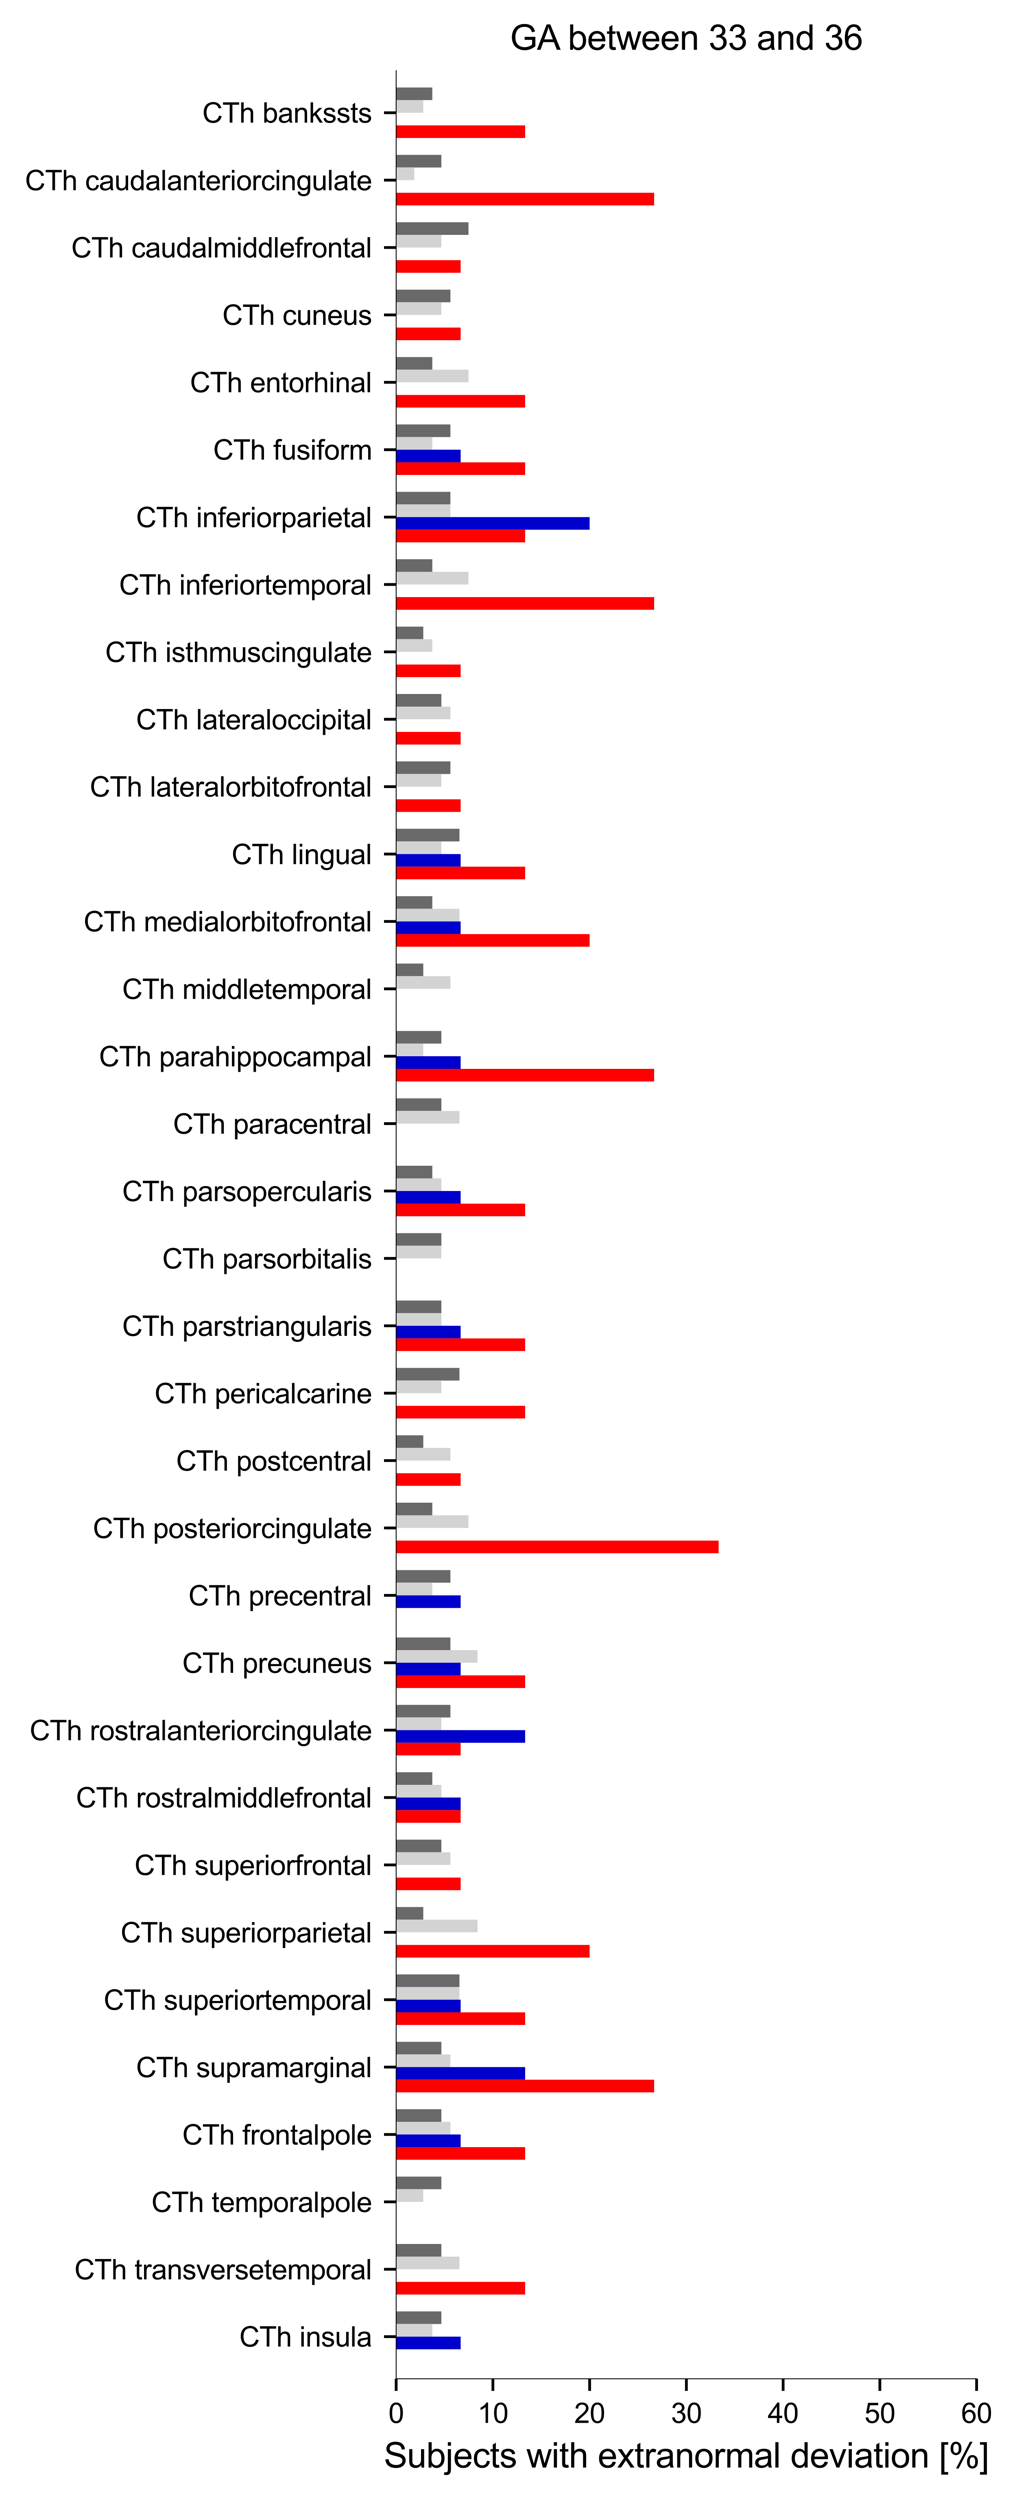 <?xml version="1.0" encoding="utf-8" standalone="no"?>
<!DOCTYPE svg PUBLIC "-//W3C//DTD SVG 1.1//EN"
  "http://www.w3.org/Graphics/SVG/1.1/DTD/svg11.dtd">
<svg xmlns:xlink="http://www.w3.org/1999/xlink" width="293.3pt" height="720.538pt" viewBox="0 0 293.3 720.538" xmlns="http://www.w3.org/2000/svg" version="1.1">
 <defs>
  <style type="text/css">*{stroke-linejoin: round; stroke-linecap: butt}</style>
 </defs>
 <g id="figure_1">
  <g id="patch_1">
   <path d="M 0 720.538 
L 293.3 720.538 
L 293.3 0 
L 0 0 
z
" style="fill: #ffffff"/>
  </g>
  <g id="axes_1">
   <g id="patch_2">
    <path d="M 114.251 685.638 
L 281.651 685.638 
L 281.651 20.358 
L 114.251 20.358 
z
" style="fill: #ffffff"/>
   </g>
   <g id="patch_3">
    <path d="M 114.251 25.214 
L 124.681 25.214 
L 124.681 28.856 
L 114.251 28.856 
z
" clip-path="url(#pb1b8416fb6)" style="fill: #696969"/>
   </g>
   <g id="patch_4">
    <path d="M 114.251 44.638 
L 127.289 44.638 
L 127.289 48.28 
L 114.251 48.28 
z
" clip-path="url(#pb1b8416fb6)" style="fill: #696969"/>
   </g>
   <g id="patch_5">
    <path d="M 114.251 64.062 
L 135.111 64.062 
L 135.111 67.704 
L 114.251 67.704 
z
" clip-path="url(#pb1b8416fb6)" style="fill: #696969"/>
   </g>
   <g id="patch_6">
    <path d="M 114.251 83.487 
L 129.896 83.487 
L 129.896 87.129 
L 114.251 87.129 
z
" clip-path="url(#pb1b8416fb6)" style="fill: #696969"/>
   </g>
   <g id="patch_7">
    <path d="M 114.251 102.911 
L 124.681 102.911 
L 124.681 106.553 
L 114.251 106.553 
z
" clip-path="url(#pb1b8416fb6)" style="fill: #696969"/>
   </g>
   <g id="patch_8">
    <path d="M 114.251 122.335 
L 129.896 122.335 
L 129.896 125.977 
L 114.251 125.977 
z
" clip-path="url(#pb1b8416fb6)" style="fill: #696969"/>
   </g>
   <g id="patch_9">
    <path d="M 114.251 141.759 
L 129.896 141.759 
L 129.896 145.401 
L 114.251 145.401 
z
" clip-path="url(#pb1b8416fb6)" style="fill: #696969"/>
   </g>
   <g id="patch_10">
    <path d="M 114.251 161.184 
L 124.681 161.184 
L 124.681 164.826 
L 114.251 164.826 
z
" clip-path="url(#pb1b8416fb6)" style="fill: #696969"/>
   </g>
   <g id="patch_11">
    <path d="M 114.251 180.608 
L 122.074 180.608 
L 122.074 184.25 
L 114.251 184.25 
z
" clip-path="url(#pb1b8416fb6)" style="fill: #696969"/>
   </g>
   <g id="patch_12">
    <path d="M 114.251 200.032 
L 127.289 200.032 
L 127.289 203.674 
L 114.251 203.674 
z
" clip-path="url(#pb1b8416fb6)" style="fill: #696969"/>
   </g>
   <g id="patch_13">
    <path d="M 114.251 219.456 
L 129.896 219.456 
L 129.896 223.098 
L 114.251 223.098 
z
" clip-path="url(#pb1b8416fb6)" style="fill: #696969"/>
   </g>
   <g id="patch_14">
    <path d="M 114.251 238.88 
L 132.504 238.88 
L 132.504 242.522 
L 114.251 242.522 
z
" clip-path="url(#pb1b8416fb6)" style="fill: #696969"/>
   </g>
   <g id="patch_15">
    <path d="M 114.251 258.305 
L 124.681 258.305 
L 124.681 261.947 
L 114.251 261.947 
z
" clip-path="url(#pb1b8416fb6)" style="fill: #696969"/>
   </g>
   <g id="patch_16">
    <path d="M 114.251 277.729 
L 122.074 277.729 
L 122.074 281.371 
L 114.251 281.371 
z
" clip-path="url(#pb1b8416fb6)" style="fill: #696969"/>
   </g>
   <g id="patch_17">
    <path d="M 114.251 297.153 
L 127.289 297.153 
L 127.289 300.795 
L 114.251 300.795 
z
" clip-path="url(#pb1b8416fb6)" style="fill: #696969"/>
   </g>
   <g id="patch_18">
    <path d="M 114.251 316.577 
L 127.289 316.577 
L 127.289 320.219 
L 114.251 320.219 
z
" clip-path="url(#pb1b8416fb6)" style="fill: #696969"/>
   </g>
   <g id="patch_19">
    <path d="M 114.251 336.002 
L 124.681 336.002 
L 124.681 339.644 
L 114.251 339.644 
z
" clip-path="url(#pb1b8416fb6)" style="fill: #696969"/>
   </g>
   <g id="patch_20">
    <path d="M 114.251 355.426 
L 127.289 355.426 
L 127.289 359.068 
L 114.251 359.068 
z
" clip-path="url(#pb1b8416fb6)" style="fill: #696969"/>
   </g>
   <g id="patch_21">
    <path d="M 114.251 374.85 
L 127.289 374.85 
L 127.289 378.492 
L 114.251 378.492 
z
" clip-path="url(#pb1b8416fb6)" style="fill: #696969"/>
   </g>
   <g id="patch_22">
    <path d="M 114.251 394.274 
L 132.504 394.274 
L 132.504 397.916 
L 114.251 397.916 
z
" clip-path="url(#pb1b8416fb6)" style="fill: #696969"/>
   </g>
   <g id="patch_23">
    <path d="M 114.251 413.699 
L 122.074 413.699 
L 122.074 417.341 
L 114.251 417.341 
z
" clip-path="url(#pb1b8416fb6)" style="fill: #696969"/>
   </g>
   <g id="patch_24">
    <path d="M 114.251 433.123 
L 124.681 433.123 
L 124.681 436.765 
L 114.251 436.765 
z
" clip-path="url(#pb1b8416fb6)" style="fill: #696969"/>
   </g>
   <g id="patch_25">
    <path d="M 114.251 452.547 
L 129.896 452.547 
L 129.896 456.189 
L 114.251 456.189 
z
" clip-path="url(#pb1b8416fb6)" style="fill: #696969"/>
   </g>
   <g id="patch_26">
    <path d="M 114.251 471.971 
L 129.896 471.971 
L 129.896 475.613 
L 114.251 475.613 
z
" clip-path="url(#pb1b8416fb6)" style="fill: #696969"/>
   </g>
   <g id="patch_27">
    <path d="M 114.251 491.395 
L 129.896 491.395 
L 129.896 495.038 
L 114.251 495.038 
z
" clip-path="url(#pb1b8416fb6)" style="fill: #696969"/>
   </g>
   <g id="patch_28">
    <path d="M 114.251 510.82 
L 124.681 510.82 
L 124.681 514.462 
L 114.251 514.462 
z
" clip-path="url(#pb1b8416fb6)" style="fill: #696969"/>
   </g>
   <g id="patch_29">
    <path d="M 114.251 530.244 
L 127.289 530.244 
L 127.289 533.886 
L 114.251 533.886 
z
" clip-path="url(#pb1b8416fb6)" style="fill: #696969"/>
   </g>
   <g id="patch_30">
    <path d="M 114.251 549.668 
L 122.074 549.668 
L 122.074 553.31 
L 114.251 553.31 
z
" clip-path="url(#pb1b8416fb6)" style="fill: #696969"/>
   </g>
   <g id="patch_31">
    <path d="M 114.251 569.092 
L 132.504 569.092 
L 132.504 572.734 
L 114.251 572.734 
z
" clip-path="url(#pb1b8416fb6)" style="fill: #696969"/>
   </g>
   <g id="patch_32">
    <path d="M 114.251 588.517 
L 127.289 588.517 
L 127.289 592.159 
L 114.251 592.159 
z
" clip-path="url(#pb1b8416fb6)" style="fill: #696969"/>
   </g>
   <g id="patch_33">
    <path d="M 114.251 607.941 
L 127.289 607.941 
L 127.289 611.583 
L 114.251 611.583 
z
" clip-path="url(#pb1b8416fb6)" style="fill: #696969"/>
   </g>
   <g id="patch_34">
    <path d="M 114.251 627.365 
L 127.289 627.365 
L 127.289 631.007 
L 114.251 631.007 
z
" clip-path="url(#pb1b8416fb6)" style="fill: #696969"/>
   </g>
   <g id="patch_35">
    <path d="M 114.251 646.789 
L 127.289 646.789 
L 127.289 650.431 
L 114.251 650.431 
z
" clip-path="url(#pb1b8416fb6)" style="fill: #696969"/>
   </g>
   <g id="patch_36">
    <path d="M 114.251 666.214 
L 127.289 666.214 
L 127.289 669.856 
L 114.251 669.856 
z
" clip-path="url(#pb1b8416fb6)" style="fill: #696969"/>
   </g>
   <g id="patch_37">
    <path d="M 114.251 28.856 
L 122.074 28.856 
L 122.074 32.498 
L 114.251 32.498 
z
" clip-path="url(#pb1b8416fb6)" style="fill: #d3d3d3"/>
   </g>
   <g id="patch_38">
    <path d="M 114.251 48.28 
L 119.466 48.28 
L 119.466 51.922 
L 114.251 51.922 
z
" clip-path="url(#pb1b8416fb6)" style="fill: #d3d3d3"/>
   </g>
   <g id="patch_39">
    <path d="M 114.251 67.704 
L 127.289 67.704 
L 127.289 71.346 
L 114.251 71.346 
z
" clip-path="url(#pb1b8416fb6)" style="fill: #d3d3d3"/>
   </g>
   <g id="patch_40">
    <path d="M 114.251 87.129 
L 127.289 87.129 
L 127.289 90.771 
L 114.251 90.771 
z
" clip-path="url(#pb1b8416fb6)" style="fill: #d3d3d3"/>
   </g>
   <g id="patch_41">
    <path d="M 114.251 106.553 
L 135.111 106.553 
L 135.111 110.195 
L 114.251 110.195 
z
" clip-path="url(#pb1b8416fb6)" style="fill: #d3d3d3"/>
   </g>
   <g id="patch_42">
    <path d="M 114.251 125.977 
L 124.681 125.977 
L 124.681 129.619 
L 114.251 129.619 
z
" clip-path="url(#pb1b8416fb6)" style="fill: #d3d3d3"/>
   </g>
   <g id="patch_43">
    <path d="M 114.251 145.401 
L 129.896 145.401 
L 129.896 149.043 
L 114.251 149.043 
z
" clip-path="url(#pb1b8416fb6)" style="fill: #d3d3d3"/>
   </g>
   <g id="patch_44">
    <path d="M 114.251 164.826 
L 135.111 164.826 
L 135.111 168.468 
L 114.251 168.468 
z
" clip-path="url(#pb1b8416fb6)" style="fill: #d3d3d3"/>
   </g>
   <g id="patch_45">
    <path d="M 114.251 184.25 
L 124.681 184.25 
L 124.681 187.892 
L 114.251 187.892 
z
" clip-path="url(#pb1b8416fb6)" style="fill: #d3d3d3"/>
   </g>
   <g id="patch_46">
    <path d="M 114.251 203.674 
L 129.896 203.674 
L 129.896 207.316 
L 114.251 207.316 
z
" clip-path="url(#pb1b8416fb6)" style="fill: #d3d3d3"/>
   </g>
   <g id="patch_47">
    <path d="M 114.251 223.098 
L 127.289 223.098 
L 127.289 226.74 
L 114.251 226.74 
z
" clip-path="url(#pb1b8416fb6)" style="fill: #d3d3d3"/>
   </g>
   <g id="patch_48">
    <path d="M 114.251 242.522 
L 127.289 242.522 
L 127.289 246.165 
L 114.251 246.165 
z
" clip-path="url(#pb1b8416fb6)" style="fill: #d3d3d3"/>
   </g>
   <g id="patch_49">
    <path d="M 114.251 261.947 
L 132.504 261.947 
L 132.504 265.589 
L 114.251 265.589 
z
" clip-path="url(#pb1b8416fb6)" style="fill: #d3d3d3"/>
   </g>
   <g id="patch_50">
    <path d="M 114.251 281.371 
L 129.896 281.371 
L 129.896 285.013 
L 114.251 285.013 
z
" clip-path="url(#pb1b8416fb6)" style="fill: #d3d3d3"/>
   </g>
   <g id="patch_51">
    <path d="M 114.251 300.795 
L 122.074 300.795 
L 122.074 304.437 
L 114.251 304.437 
z
" clip-path="url(#pb1b8416fb6)" style="fill: #d3d3d3"/>
   </g>
   <g id="patch_52">
    <path d="M 114.251 320.219 
L 132.504 320.219 
L 132.504 323.861 
L 114.251 323.861 
z
" clip-path="url(#pb1b8416fb6)" style="fill: #d3d3d3"/>
   </g>
   <g id="patch_53">
    <path d="M 114.251 339.644 
L 127.289 339.644 
L 127.289 343.286 
L 114.251 343.286 
z
" clip-path="url(#pb1b8416fb6)" style="fill: #d3d3d3"/>
   </g>
   <g id="patch_54">
    <path d="M 114.251 359.068 
L 127.289 359.068 
L 127.289 362.71 
L 114.251 362.71 
z
" clip-path="url(#pb1b8416fb6)" style="fill: #d3d3d3"/>
   </g>
   <g id="patch_55">
    <path d="M 114.251 378.492 
L 127.289 378.492 
L 127.289 382.134 
L 114.251 382.134 
z
" clip-path="url(#pb1b8416fb6)" style="fill: #d3d3d3"/>
   </g>
   <g id="patch_56">
    <path d="M 114.251 397.916 
L 127.289 397.916 
L 127.289 401.558 
L 114.251 401.558 
z
" clip-path="url(#pb1b8416fb6)" style="fill: #d3d3d3"/>
   </g>
   <g id="patch_57">
    <path d="M 114.251 417.341 
L 129.896 417.341 
L 129.896 420.983 
L 114.251 420.983 
z
" clip-path="url(#pb1b8416fb6)" style="fill: #d3d3d3"/>
   </g>
   <g id="patch_58">
    <path d="M 114.251 436.765 
L 135.111 436.765 
L 135.111 440.407 
L 114.251 440.407 
z
" clip-path="url(#pb1b8416fb6)" style="fill: #d3d3d3"/>
   </g>
   <g id="patch_59">
    <path d="M 114.251 456.189 
L 124.681 456.189 
L 124.681 459.831 
L 114.251 459.831 
z
" clip-path="url(#pb1b8416fb6)" style="fill: #d3d3d3"/>
   </g>
   <g id="patch_60">
    <path d="M 114.251 475.613 
L 137.719 475.613 
L 137.719 479.255 
L 114.251 479.255 
z
" clip-path="url(#pb1b8416fb6)" style="fill: #d3d3d3"/>
   </g>
   <g id="patch_61">
    <path d="M 114.251 495.038 
L 127.289 495.038 
L 127.289 498.68 
L 114.251 498.68 
z
" clip-path="url(#pb1b8416fb6)" style="fill: #d3d3d3"/>
   </g>
   <g id="patch_62">
    <path d="M 114.251 514.462 
L 127.289 514.462 
L 127.289 518.104 
L 114.251 518.104 
z
" clip-path="url(#pb1b8416fb6)" style="fill: #d3d3d3"/>
   </g>
   <g id="patch_63">
    <path d="M 114.251 533.886 
L 129.896 533.886 
L 129.896 537.528 
L 114.251 537.528 
z
" clip-path="url(#pb1b8416fb6)" style="fill: #d3d3d3"/>
   </g>
   <g id="patch_64">
    <path d="M 114.251 553.31 
L 137.719 553.31 
L 137.719 556.952 
L 114.251 556.952 
z
" clip-path="url(#pb1b8416fb6)" style="fill: #d3d3d3"/>
   </g>
   <g id="patch_65">
    <path d="M 114.251 572.734 
L 132.504 572.734 
L 132.504 576.376 
L 114.251 576.376 
z
" clip-path="url(#pb1b8416fb6)" style="fill: #d3d3d3"/>
   </g>
   <g id="patch_66">
    <path d="M 114.251 592.159 
L 129.896 592.159 
L 129.896 595.801 
L 114.251 595.801 
z
" clip-path="url(#pb1b8416fb6)" style="fill: #d3d3d3"/>
   </g>
   <g id="patch_67">
    <path d="M 114.251 611.583 
L 129.896 611.583 
L 129.896 615.225 
L 114.251 615.225 
z
" clip-path="url(#pb1b8416fb6)" style="fill: #d3d3d3"/>
   </g>
   <g id="patch_68">
    <path d="M 114.251 631.007 
L 122.074 631.007 
L 122.074 634.649 
L 114.251 634.649 
z
" clip-path="url(#pb1b8416fb6)" style="fill: #d3d3d3"/>
   </g>
   <g id="patch_69">
    <path d="M 114.251 650.431 
L 132.504 650.431 
L 132.504 654.073 
L 114.251 654.073 
z
" clip-path="url(#pb1b8416fb6)" style="fill: #d3d3d3"/>
   </g>
   <g id="patch_70">
    <path d="M 114.251 669.856 
L 124.681 669.856 
L 124.681 673.498 
L 114.251 673.498 
z
" clip-path="url(#pb1b8416fb6)" style="fill: #d3d3d3"/>
   </g>
   <g id="patch_71">
    <path d="M 114.251 32.498 
L 114.251 32.498 
L 114.251 36.14 
L 114.251 36.14 
z
" clip-path="url(#pb1b8416fb6)" style="fill: #0000cd"/>
   </g>
   <g id="patch_72">
    <path d="M 114.251 51.922 
L 114.251 51.922 
L 114.251 55.564 
L 114.251 55.564 
z
" clip-path="url(#pb1b8416fb6)" style="fill: #0000cd"/>
   </g>
   <g id="patch_73">
    <path d="M 114.251 71.346 
L 114.251 71.346 
L 114.251 74.988 
L 114.251 74.988 
z
" clip-path="url(#pb1b8416fb6)" style="fill: #0000cd"/>
   </g>
   <g id="patch_74">
    <path d="M 114.251 90.771 
L 114.251 90.771 
L 114.251 94.413 
L 114.251 94.413 
z
" clip-path="url(#pb1b8416fb6)" style="fill: #0000cd"/>
   </g>
   <g id="patch_75">
    <path d="M 114.251 110.195 
L 114.251 110.195 
L 114.251 113.837 
L 114.251 113.837 
z
" clip-path="url(#pb1b8416fb6)" style="fill: #0000cd"/>
   </g>
   <g id="patch_76">
    <path d="M 114.251 129.619 
L 132.851 129.619 
L 132.851 133.261 
L 114.251 133.261 
z
" clip-path="url(#pb1b8416fb6)" style="fill: #0000cd"/>
   </g>
   <g id="patch_77">
    <path d="M 114.251 149.043 
L 170.051 149.043 
L 170.051 152.685 
L 114.251 152.685 
z
" clip-path="url(#pb1b8416fb6)" style="fill: #0000cd"/>
   </g>
   <g id="patch_78">
    <path d="M 114.251 168.468 
L 114.251 168.468 
L 114.251 172.11 
L 114.251 172.11 
z
" clip-path="url(#pb1b8416fb6)" style="fill: #0000cd"/>
   </g>
   <g id="patch_79">
    <path d="M 114.251 187.892 
L 114.251 187.892 
L 114.251 191.534 
L 114.251 191.534 
z
" clip-path="url(#pb1b8416fb6)" style="fill: #0000cd"/>
   </g>
   <g id="patch_80">
    <path d="M 114.251 207.316 
L 114.251 207.316 
L 114.251 210.958 
L 114.251 210.958 
z
" clip-path="url(#pb1b8416fb6)" style="fill: #0000cd"/>
   </g>
   <g id="patch_81">
    <path d="M 114.251 226.74 
L 114.251 226.74 
L 114.251 230.382 
L 114.251 230.382 
z
" clip-path="url(#pb1b8416fb6)" style="fill: #0000cd"/>
   </g>
   <g id="patch_82">
    <path d="M 114.251 246.165 
L 132.851 246.165 
L 132.851 249.807 
L 114.251 249.807 
z
" clip-path="url(#pb1b8416fb6)" style="fill: #0000cd"/>
   </g>
   <g id="patch_83">
    <path d="M 114.251 265.589 
L 132.851 265.589 
L 132.851 269.231 
L 114.251 269.231 
z
" clip-path="url(#pb1b8416fb6)" style="fill: #0000cd"/>
   </g>
   <g id="patch_84">
    <path d="M 114.251 285.013 
L 114.251 285.013 
L 114.251 288.655 
L 114.251 288.655 
z
" clip-path="url(#pb1b8416fb6)" style="fill: #0000cd"/>
   </g>
   <g id="patch_85">
    <path d="M 114.251 304.437 
L 132.851 304.437 
L 132.851 308.079 
L 114.251 308.079 
z
" clip-path="url(#pb1b8416fb6)" style="fill: #0000cd"/>
   </g>
   <g id="patch_86">
    <path d="M 114.251 323.861 
L 114.251 323.861 
L 114.251 327.504 
L 114.251 327.504 
z
" clip-path="url(#pb1b8416fb6)" style="fill: #0000cd"/>
   </g>
   <g id="patch_87">
    <path d="M 114.251 343.286 
L 132.851 343.286 
L 132.851 346.928 
L 114.251 346.928 
z
" clip-path="url(#pb1b8416fb6)" style="fill: #0000cd"/>
   </g>
   <g id="patch_88">
    <path d="M 114.251 362.71 
L 114.251 362.71 
L 114.251 366.352 
L 114.251 366.352 
z
" clip-path="url(#pb1b8416fb6)" style="fill: #0000cd"/>
   </g>
   <g id="patch_89">
    <path d="M 114.251 382.134 
L 132.851 382.134 
L 132.851 385.776 
L 114.251 385.776 
z
" clip-path="url(#pb1b8416fb6)" style="fill: #0000cd"/>
   </g>
   <g id="patch_90">
    <path d="M 114.251 401.558 
L 114.251 401.558 
L 114.251 405.2 
L 114.251 405.2 
z
" clip-path="url(#pb1b8416fb6)" style="fill: #0000cd"/>
   </g>
   <g id="patch_91">
    <path d="M 114.251 420.983 
L 114.251 420.983 
L 114.251 424.625 
L 114.251 424.625 
z
" clip-path="url(#pb1b8416fb6)" style="fill: #0000cd"/>
   </g>
   <g id="patch_92">
    <path d="M 114.251 440.407 
L 114.251 440.407 
L 114.251 444.049 
L 114.251 444.049 
z
" clip-path="url(#pb1b8416fb6)" style="fill: #0000cd"/>
   </g>
   <g id="patch_93">
    <path d="M 114.251 459.831 
L 132.851 459.831 
L 132.851 463.473 
L 114.251 463.473 
z
" clip-path="url(#pb1b8416fb6)" style="fill: #0000cd"/>
   </g>
   <g id="patch_94">
    <path d="M 114.251 479.255 
L 132.851 479.255 
L 132.851 482.897 
L 114.251 482.897 
z
" clip-path="url(#pb1b8416fb6)" style="fill: #0000cd"/>
   </g>
   <g id="patch_95">
    <path d="M 114.251 498.68 
L 151.451 498.68 
L 151.451 502.322 
L 114.251 502.322 
z
" clip-path="url(#pb1b8416fb6)" style="fill: #0000cd"/>
   </g>
   <g id="patch_96">
    <path d="M 114.251 518.104 
L 132.851 518.104 
L 132.851 521.746 
L 114.251 521.746 
z
" clip-path="url(#pb1b8416fb6)" style="fill: #0000cd"/>
   </g>
   <g id="patch_97">
    <path d="M 114.251 537.528 
L 114.251 537.528 
L 114.251 541.17 
L 114.251 541.17 
z
" clip-path="url(#pb1b8416fb6)" style="fill: #0000cd"/>
   </g>
   <g id="patch_98">
    <path d="M 114.251 556.952 
L 114.251 556.952 
L 114.251 560.594 
L 114.251 560.594 
z
" clip-path="url(#pb1b8416fb6)" style="fill: #0000cd"/>
   </g>
   <g id="patch_99">
    <path d="M 114.251 576.376 
L 132.851 576.376 
L 132.851 580.019 
L 114.251 580.019 
z
" clip-path="url(#pb1b8416fb6)" style="fill: #0000cd"/>
   </g>
   <g id="patch_100">
    <path d="M 114.251 595.801 
L 151.451 595.801 
L 151.451 599.443 
L 114.251 599.443 
z
" clip-path="url(#pb1b8416fb6)" style="fill: #0000cd"/>
   </g>
   <g id="patch_101">
    <path d="M 114.251 615.225 
L 132.851 615.225 
L 132.851 618.867 
L 114.251 618.867 
z
" clip-path="url(#pb1b8416fb6)" style="fill: #0000cd"/>
   </g>
   <g id="patch_102">
    <path d="M 114.251 634.649 
L 114.251 634.649 
L 114.251 638.291 
L 114.251 638.291 
z
" clip-path="url(#pb1b8416fb6)" style="fill: #0000cd"/>
   </g>
   <g id="patch_103">
    <path d="M 114.251 654.073 
L 114.251 654.073 
L 114.251 657.715 
L 114.251 657.715 
z
" clip-path="url(#pb1b8416fb6)" style="fill: #0000cd"/>
   </g>
   <g id="patch_104">
    <path d="M 114.251 673.498 
L 132.851 673.498 
L 132.851 677.14 
L 114.251 677.14 
z
" clip-path="url(#pb1b8416fb6)" style="fill: #0000cd"/>
   </g>
   <g id="patch_105">
    <path d="M 114.251 36.14 
L 151.451 36.14 
L 151.451 39.782 
L 114.251 39.782 
z
" clip-path="url(#pb1b8416fb6)" style="fill: #ff0000"/>
   </g>
   <g id="patch_106">
    <path d="M 114.251 55.564 
L 188.651 55.564 
L 188.651 59.206 
L 114.251 59.206 
z
" clip-path="url(#pb1b8416fb6)" style="fill: #ff0000"/>
   </g>
   <g id="patch_107">
    <path d="M 114.251 74.988 
L 132.851 74.988 
L 132.851 78.631 
L 114.251 78.631 
z
" clip-path="url(#pb1b8416fb6)" style="fill: #ff0000"/>
   </g>
   <g id="patch_108">
    <path d="M 114.251 94.413 
L 132.851 94.413 
L 132.851 98.055 
L 114.251 98.055 
z
" clip-path="url(#pb1b8416fb6)" style="fill: #ff0000"/>
   </g>
   <g id="patch_109">
    <path d="M 114.251 113.837 
L 151.451 113.837 
L 151.451 117.479 
L 114.251 117.479 
z
" clip-path="url(#pb1b8416fb6)" style="fill: #ff0000"/>
   </g>
   <g id="patch_110">
    <path d="M 114.251 133.261 
L 151.451 133.261 
L 151.451 136.903 
L 114.251 136.903 
z
" clip-path="url(#pb1b8416fb6)" style="fill: #ff0000"/>
   </g>
   <g id="patch_111">
    <path d="M 114.251 152.685 
L 151.451 152.685 
L 151.451 156.327 
L 114.251 156.327 
z
" clip-path="url(#pb1b8416fb6)" style="fill: #ff0000"/>
   </g>
   <g id="patch_112">
    <path d="M 114.251 172.11 
L 188.651 172.11 
L 188.651 175.752 
L 114.251 175.752 
z
" clip-path="url(#pb1b8416fb6)" style="fill: #ff0000"/>
   </g>
   <g id="patch_113">
    <path d="M 114.251 191.534 
L 132.851 191.534 
L 132.851 195.176 
L 114.251 195.176 
z
" clip-path="url(#pb1b8416fb6)" style="fill: #ff0000"/>
   </g>
   <g id="patch_114">
    <path d="M 114.251 210.958 
L 132.851 210.958 
L 132.851 214.6 
L 114.251 214.6 
z
" clip-path="url(#pb1b8416fb6)" style="fill: #ff0000"/>
   </g>
   <g id="patch_115">
    <path d="M 114.251 230.382 
L 132.851 230.382 
L 132.851 234.024 
L 114.251 234.024 
z
" clip-path="url(#pb1b8416fb6)" style="fill: #ff0000"/>
   </g>
   <g id="patch_116">
    <path d="M 114.251 249.807 
L 151.451 249.807 
L 151.451 253.449 
L 114.251 253.449 
z
" clip-path="url(#pb1b8416fb6)" style="fill: #ff0000"/>
   </g>
   <g id="patch_117">
    <path d="M 114.251 269.231 
L 170.051 269.231 
L 170.051 272.873 
L 114.251 272.873 
z
" clip-path="url(#pb1b8416fb6)" style="fill: #ff0000"/>
   </g>
   <g id="patch_118">
    <path d="M 114.251 288.655 
L 114.251 288.655 
L 114.251 292.297 
L 114.251 292.297 
z
" clip-path="url(#pb1b8416fb6)" style="fill: #ff0000"/>
   </g>
   <g id="patch_119">
    <path d="M 114.251 308.079 
L 188.651 308.079 
L 188.651 311.721 
L 114.251 311.721 
z
" clip-path="url(#pb1b8416fb6)" style="fill: #ff0000"/>
   </g>
   <g id="patch_120">
    <path d="M 114.251 327.504 
L 114.251 327.504 
L 114.251 331.146 
L 114.251 331.146 
z
" clip-path="url(#pb1b8416fb6)" style="fill: #ff0000"/>
   </g>
   <g id="patch_121">
    <path d="M 114.251 346.928 
L 151.451 346.928 
L 151.451 350.57 
L 114.251 350.57 
z
" clip-path="url(#pb1b8416fb6)" style="fill: #ff0000"/>
   </g>
   <g id="patch_122">
    <path d="M 114.251 366.352 
L 114.251 366.352 
L 114.251 369.994 
L 114.251 369.994 
z
" clip-path="url(#pb1b8416fb6)" style="fill: #ff0000"/>
   </g>
   <g id="patch_123">
    <path d="M 114.251 385.776 
L 151.451 385.776 
L 151.451 389.418 
L 114.251 389.418 
z
" clip-path="url(#pb1b8416fb6)" style="fill: #ff0000"/>
   </g>
   <g id="patch_124">
    <path d="M 114.251 405.2 
L 151.451 405.2 
L 151.451 408.842 
L 114.251 408.842 
z
" clip-path="url(#pb1b8416fb6)" style="fill: #ff0000"/>
   </g>
   <g id="patch_125">
    <path d="M 114.251 424.625 
L 132.851 424.625 
L 132.851 428.267 
L 114.251 428.267 
z
" clip-path="url(#pb1b8416fb6)" style="fill: #ff0000"/>
   </g>
   <g id="patch_126">
    <path d="M 114.251 444.049 
L 207.251 444.049 
L 207.251 447.691 
L 114.251 447.691 
z
" clip-path="url(#pb1b8416fb6)" style="fill: #ff0000"/>
   </g>
   <g id="patch_127">
    <path d="M 114.251 463.473 
L 114.251 463.473 
L 114.251 467.115 
L 114.251 467.115 
z
" clip-path="url(#pb1b8416fb6)" style="fill: #ff0000"/>
   </g>
   <g id="patch_128">
    <path d="M 114.251 482.897 
L 151.451 482.897 
L 151.451 486.539 
L 114.251 486.539 
z
" clip-path="url(#pb1b8416fb6)" style="fill: #ff0000"/>
   </g>
   <g id="patch_129">
    <path d="M 114.251 502.322 
L 132.851 502.322 
L 132.851 505.964 
L 114.251 505.964 
z
" clip-path="url(#pb1b8416fb6)" style="fill: #ff0000"/>
   </g>
   <g id="patch_130">
    <path d="M 114.251 521.746 
L 132.851 521.746 
L 132.851 525.388 
L 114.251 525.388 
z
" clip-path="url(#pb1b8416fb6)" style="fill: #ff0000"/>
   </g>
   <g id="patch_131">
    <path d="M 114.251 541.17 
L 132.851 541.17 
L 132.851 544.812 
L 114.251 544.812 
z
" clip-path="url(#pb1b8416fb6)" style="fill: #ff0000"/>
   </g>
   <g id="patch_132">
    <path d="M 114.251 560.594 
L 170.051 560.594 
L 170.051 564.236 
L 114.251 564.236 
z
" clip-path="url(#pb1b8416fb6)" style="fill: #ff0000"/>
   </g>
   <g id="patch_133">
    <path d="M 114.251 580.019 
L 151.451 580.019 
L 151.451 583.661 
L 114.251 583.661 
z
" clip-path="url(#pb1b8416fb6)" style="fill: #ff0000"/>
   </g>
   <g id="patch_134">
    <path d="M 114.251 599.443 
L 188.651 599.443 
L 188.651 603.085 
L 114.251 603.085 
z
" clip-path="url(#pb1b8416fb6)" style="fill: #ff0000"/>
   </g>
   <g id="patch_135">
    <path d="M 114.251 618.867 
L 151.451 618.867 
L 151.451 622.509 
L 114.251 622.509 
z
" clip-path="url(#pb1b8416fb6)" style="fill: #ff0000"/>
   </g>
   <g id="patch_136">
    <path d="M 114.251 638.291 
L 114.251 638.291 
L 114.251 641.933 
L 114.251 641.933 
z
" clip-path="url(#pb1b8416fb6)" style="fill: #ff0000"/>
   </g>
   <g id="patch_137">
    <path d="M 114.251 657.715 
L 151.451 657.715 
L 151.451 661.358 
L 114.251 661.358 
z
" clip-path="url(#pb1b8416fb6)" style="fill: #ff0000"/>
   </g>
   <g id="patch_138">
    <path d="M 114.251 677.14 
L 114.251 677.14 
L 114.251 680.782 
L 114.251 680.782 
z
" clip-path="url(#pb1b8416fb6)" style="fill: #ff0000"/>
   </g>
   <g id="matplotlib.axis_1">
    <g id="xtick_1">
     <g id="line2d_1">
      <defs>
       <path id="mb169c8923d" d="M 0 0 
L 0 3.5 
" style="stroke: #000000; stroke-width: 0.8"/>
      </defs>
      <g>
       <use xlink:href="#mb169c8923d" x="114.251" y="685.638" style="stroke: #000000; stroke-width: 0.8"/>
      </g>
     </g>
     <g id="text_1">
      <!-- 0 -->
      <g transform="translate(112.027 698.364) scale(0.08 -0.08)">
       <defs>
        <path id="ArialMT-30" d="M 266 2259 
Q 266 3072 433 3567 
Q 600 4063 929 4331 
Q 1259 4600 1759 4600 
Q 2128 4600 2406 4451 
Q 2684 4303 2865 4023 
Q 3047 3744 3150 3342 
Q 3253 2941 3253 2259 
Q 3253 1453 3087 958 
Q 2922 463 2592 192 
Q 2263 -78 1759 -78 
Q 1097 -78 719 397 
Q 266 969 266 2259 
z
M 844 2259 
Q 844 1131 1108 757 
Q 1372 384 1759 384 
Q 2147 384 2411 759 
Q 2675 1134 2675 2259 
Q 2675 3391 2411 3762 
Q 2147 4134 1753 4134 
Q 1366 4134 1134 3806 
Q 844 3388 844 2259 
z
" transform="scale(0.016)"/>
       </defs>
       <use xlink:href="#ArialMT-30"/>
      </g>
     </g>
    </g>
    <g id="xtick_2">
     <g id="line2d_2">
      <g>
       <use xlink:href="#mb169c8923d" x="142.151" y="685.638" style="stroke: #000000; stroke-width: 0.8"/>
      </g>
     </g>
     <g id="text_2">
      <!-- 10 -->
      <g transform="translate(137.702 698.364) scale(0.08 -0.08)">
       <defs>
        <path id="ArialMT-31" d="M 2384 0 
L 1822 0 
L 1822 3584 
Q 1619 3391 1289 3197 
Q 959 3003 697 2906 
L 697 3450 
Q 1169 3672 1522 3987 
Q 1875 4303 2022 4600 
L 2384 4600 
L 2384 0 
z
" transform="scale(0.016)"/>
       </defs>
       <use xlink:href="#ArialMT-31"/>
       <use xlink:href="#ArialMT-30" x="55.615"/>
      </g>
     </g>
    </g>
    <g id="xtick_3">
     <g id="line2d_3">
      <g>
       <use xlink:href="#mb169c8923d" x="170.051" y="685.638" style="stroke: #000000; stroke-width: 0.8"/>
      </g>
     </g>
     <g id="text_3">
      <!-- 20 -->
      <g transform="translate(165.602 698.364) scale(0.08 -0.08)">
       <defs>
        <path id="ArialMT-32" d="M 3222 541 
L 3222 0 
L 194 0 
Q 188 203 259 391 
Q 375 700 629 1000 
Q 884 1300 1366 1694 
Q 2113 2306 2375 2664 
Q 2638 3022 2638 3341 
Q 2638 3675 2398 3904 
Q 2159 4134 1775 4134 
Q 1369 4134 1125 3890 
Q 881 3647 878 3216 
L 300 3275 
Q 359 3922 746 4261 
Q 1134 4600 1788 4600 
Q 2447 4600 2831 4234 
Q 3216 3869 3216 3328 
Q 3216 3053 3103 2787 
Q 2991 2522 2730 2228 
Q 2469 1934 1863 1422 
Q 1356 997 1212 845 
Q 1069 694 975 541 
L 3222 541 
z
" transform="scale(0.016)"/>
       </defs>
       <use xlink:href="#ArialMT-32"/>
       <use xlink:href="#ArialMT-30" x="55.615"/>
      </g>
     </g>
    </g>
    <g id="xtick_4">
     <g id="line2d_4">
      <g>
       <use xlink:href="#mb169c8923d" x="197.951" y="685.638" style="stroke: #000000; stroke-width: 0.8"/>
      </g>
     </g>
     <g id="text_4">
      <!-- 30 -->
      <g transform="translate(193.502 698.364) scale(0.08 -0.08)">
       <defs>
        <path id="ArialMT-33" d="M 269 1209 
L 831 1284 
Q 928 806 1161 595 
Q 1394 384 1728 384 
Q 2125 384 2398 659 
Q 2672 934 2672 1341 
Q 2672 1728 2419 1979 
Q 2166 2231 1775 2231 
Q 1616 2231 1378 2169 
L 1441 2663 
Q 1497 2656 1531 2656 
Q 1891 2656 2178 2843 
Q 2466 3031 2466 3422 
Q 2466 3731 2256 3934 
Q 2047 4138 1716 4138 
Q 1388 4138 1169 3931 
Q 950 3725 888 3313 
L 325 3413 
Q 428 3978 793 4289 
Q 1159 4600 1703 4600 
Q 2078 4600 2393 4439 
Q 2709 4278 2876 4000 
Q 3044 3722 3044 3409 
Q 3044 3113 2884 2869 
Q 2725 2625 2413 2481 
Q 2819 2388 3044 2092 
Q 3269 1797 3269 1353 
Q 3269 753 2831 336 
Q 2394 -81 1725 -81 
Q 1122 -81 723 278 
Q 325 638 269 1209 
z
" transform="scale(0.016)"/>
       </defs>
       <use xlink:href="#ArialMT-33"/>
       <use xlink:href="#ArialMT-30" x="55.615"/>
      </g>
     </g>
    </g>
    <g id="xtick_5">
     <g id="line2d_5">
      <g>
       <use xlink:href="#mb169c8923d" x="225.851" y="685.638" style="stroke: #000000; stroke-width: 0.8"/>
      </g>
     </g>
     <g id="text_5">
      <!-- 40 -->
      <g transform="translate(221.403 698.364) scale(0.08 -0.08)">
       <defs>
        <path id="ArialMT-34" d="M 2069 0 
L 2069 1097 
L 81 1097 
L 81 1613 
L 2172 4581 
L 2631 4581 
L 2631 1613 
L 3250 1613 
L 3250 1097 
L 2631 1097 
L 2631 0 
L 2069 0 
z
M 2069 1613 
L 2069 3678 
L 634 1613 
L 2069 1613 
z
" transform="scale(0.016)"/>
       </defs>
       <use xlink:href="#ArialMT-34"/>
       <use xlink:href="#ArialMT-30" x="55.615"/>
      </g>
     </g>
    </g>
    <g id="xtick_6">
     <g id="line2d_6">
      <g>
       <use xlink:href="#mb169c8923d" x="253.751" y="685.638" style="stroke: #000000; stroke-width: 0.8"/>
      </g>
     </g>
     <g id="text_6">
      <!-- 50 -->
      <g transform="translate(249.303 698.364) scale(0.08 -0.08)">
       <defs>
        <path id="ArialMT-35" d="M 266 1200 
L 856 1250 
Q 922 819 1161 601 
Q 1400 384 1738 384 
Q 2144 384 2425 690 
Q 2706 997 2706 1503 
Q 2706 1984 2436 2262 
Q 2166 2541 1728 2541 
Q 1456 2541 1237 2417 
Q 1019 2294 894 2097 
L 366 2166 
L 809 4519 
L 3088 4519 
L 3088 3981 
L 1259 3981 
L 1013 2750 
Q 1425 3038 1878 3038 
Q 2478 3038 2890 2622 
Q 3303 2206 3303 1553 
Q 3303 931 2941 478 
Q 2500 -78 1738 -78 
Q 1113 -78 717 272 
Q 322 622 266 1200 
z
" transform="scale(0.016)"/>
       </defs>
       <use xlink:href="#ArialMT-35"/>
       <use xlink:href="#ArialMT-30" x="55.615"/>
      </g>
     </g>
    </g>
    <g id="xtick_7">
     <g id="line2d_7">
      <g>
       <use xlink:href="#mb169c8923d" x="281.651" y="685.638" style="stroke: #000000; stroke-width: 0.8"/>
      </g>
     </g>
     <g id="text_7">
      <!-- 60 -->
      <g transform="translate(277.202 698.364) scale(0.08 -0.08)">
       <defs>
        <path id="ArialMT-36" d="M 3184 3459 
L 2625 3416 
Q 2550 3747 2413 3897 
Q 2184 4138 1850 4138 
Q 1581 4138 1378 3988 
Q 1113 3794 959 3422 
Q 806 3050 800 2363 
Q 1003 2672 1297 2822 
Q 1591 2972 1913 2972 
Q 2475 2972 2870 2558 
Q 3266 2144 3266 1488 
Q 3266 1056 3080 686 
Q 2894 316 2569 119 
Q 2244 -78 1831 -78 
Q 1128 -78 684 439 
Q 241 956 241 2144 
Q 241 3472 731 4075 
Q 1159 4600 1884 4600 
Q 2425 4600 2770 4297 
Q 3116 3994 3184 3459 
z
M 888 1484 
Q 888 1194 1011 928 
Q 1134 663 1356 523 
Q 1578 384 1822 384 
Q 2178 384 2434 671 
Q 2691 959 2691 1453 
Q 2691 1928 2437 2201 
Q 2184 2475 1800 2475 
Q 1419 2475 1153 2201 
Q 888 1928 888 1484 
z
" transform="scale(0.016)"/>
       </defs>
       <use xlink:href="#ArialMT-36"/>
       <use xlink:href="#ArialMT-30" x="55.615"/>
      </g>
     </g>
    </g>
    <g id="text_8">
     <!-- Subjects with extranormal deviation [%] -->
     <g transform="translate(110.693 711.234) scale(0.1 -0.1)">
      <defs>
       <path id="ArialMT-53" d="M 288 1472 
L 859 1522 
Q 900 1178 1048 958 
Q 1197 738 1509 602 
Q 1822 466 2213 466 
Q 2559 466 2825 569 
Q 3091 672 3220 851 
Q 3350 1031 3350 1244 
Q 3350 1459 3225 1620 
Q 3100 1781 2813 1891 
Q 2628 1963 1997 2114 
Q 1366 2266 1113 2400 
Q 784 2572 623 2826 
Q 463 3081 463 3397 
Q 463 3744 659 4045 
Q 856 4347 1234 4503 
Q 1613 4659 2075 4659 
Q 2584 4659 2973 4495 
Q 3363 4331 3572 4012 
Q 3781 3694 3797 3291 
L 3216 3247 
Q 3169 3681 2898 3903 
Q 2628 4125 2100 4125 
Q 1550 4125 1298 3923 
Q 1047 3722 1047 3438 
Q 1047 3191 1225 3031 
Q 1400 2872 2139 2705 
Q 2878 2538 3153 2413 
Q 3553 2228 3743 1945 
Q 3934 1663 3934 1294 
Q 3934 928 3725 604 
Q 3516 281 3123 101 
Q 2731 -78 2241 -78 
Q 1619 -78 1198 103 
Q 778 284 539 648 
Q 300 1013 288 1472 
z
" transform="scale(0.016)"/>
       <path id="ArialMT-75" d="M 2597 0 
L 2597 488 
Q 2209 -75 1544 -75 
Q 1250 -75 995 37 
Q 741 150 617 320 
Q 494 491 444 738 
Q 409 903 409 1263 
L 409 3319 
L 972 3319 
L 972 1478 
Q 972 1038 1006 884 
Q 1059 663 1231 536 
Q 1403 409 1656 409 
Q 1909 409 2131 539 
Q 2353 669 2445 892 
Q 2538 1116 2538 1541 
L 2538 3319 
L 3100 3319 
L 3100 0 
L 2597 0 
z
" transform="scale(0.016)"/>
       <path id="ArialMT-62" d="M 941 0 
L 419 0 
L 419 4581 
L 981 4581 
L 981 2947 
Q 1338 3394 1891 3394 
Q 2197 3394 2470 3270 
Q 2744 3147 2920 2923 
Q 3097 2700 3197 2384 
Q 3297 2069 3297 1709 
Q 3297 856 2875 390 
Q 2453 -75 1863 -75 
Q 1275 -75 941 416 
L 941 0 
z
M 934 1684 
Q 934 1088 1097 822 
Q 1363 388 1816 388 
Q 2184 388 2453 708 
Q 2722 1028 2722 1663 
Q 2722 2313 2464 2622 
Q 2206 2931 1841 2931 
Q 1472 2931 1203 2611 
Q 934 2291 934 1684 
z
" transform="scale(0.016)"/>
       <path id="ArialMT-6a" d="M 419 3928 
L 419 4581 
L 981 4581 
L 981 3928 
L 419 3928 
z
M -294 -1288 
L -188 -809 
Q -19 -853 78 -853 
Q 250 -853 334 -739 
Q 419 -625 419 -169 
L 419 3319 
L 981 3319 
L 981 -181 
Q 981 -794 822 -1034 
Q 619 -1347 147 -1347 
Q -81 -1347 -294 -1288 
z
" transform="scale(0.016)"/>
       <path id="ArialMT-65" d="M 2694 1069 
L 3275 997 
Q 3138 488 2766 206 
Q 2394 -75 1816 -75 
Q 1088 -75 661 373 
Q 234 822 234 1631 
Q 234 2469 665 2931 
Q 1097 3394 1784 3394 
Q 2450 3394 2872 2941 
Q 3294 2488 3294 1666 
Q 3294 1616 3291 1516 
L 816 1516 
Q 847 969 1125 678 
Q 1403 388 1819 388 
Q 2128 388 2347 550 
Q 2566 713 2694 1069 
z
M 847 1978 
L 2700 1978 
Q 2663 2397 2488 2606 
Q 2219 2931 1791 2931 
Q 1403 2931 1139 2672 
Q 875 2413 847 1978 
z
" transform="scale(0.016)"/>
       <path id="ArialMT-63" d="M 2588 1216 
L 3141 1144 
Q 3050 572 2676 248 
Q 2303 -75 1759 -75 
Q 1078 -75 664 370 
Q 250 816 250 1647 
Q 250 2184 428 2587 
Q 606 2991 970 3192 
Q 1334 3394 1763 3394 
Q 2303 3394 2647 3120 
Q 2991 2847 3088 2344 
L 2541 2259 
Q 2463 2594 2264 2762 
Q 2066 2931 1784 2931 
Q 1359 2931 1093 2626 
Q 828 2322 828 1663 
Q 828 994 1084 691 
Q 1341 388 1753 388 
Q 2084 388 2306 591 
Q 2528 794 2588 1216 
z
" transform="scale(0.016)"/>
       <path id="ArialMT-74" d="M 1650 503 
L 1731 6 
Q 1494 -44 1306 -44 
Q 1000 -44 831 53 
Q 663 150 594 308 
Q 525 466 525 972 
L 525 2881 
L 113 2881 
L 113 3319 
L 525 3319 
L 525 4141 
L 1084 4478 
L 1084 3319 
L 1650 3319 
L 1650 2881 
L 1084 2881 
L 1084 941 
Q 1084 700 1114 631 
Q 1144 563 1211 522 
Q 1278 481 1403 481 
Q 1497 481 1650 503 
z
" transform="scale(0.016)"/>
       <path id="ArialMT-73" d="M 197 991 
L 753 1078 
Q 800 744 1014 566 
Q 1228 388 1613 388 
Q 2000 388 2187 545 
Q 2375 703 2375 916 
Q 2375 1106 2209 1216 
Q 2094 1291 1634 1406 
Q 1016 1563 777 1677 
Q 538 1791 414 1992 
Q 291 2194 291 2438 
Q 291 2659 392 2848 
Q 494 3038 669 3163 
Q 800 3259 1026 3326 
Q 1253 3394 1513 3394 
Q 1903 3394 2198 3281 
Q 2494 3169 2634 2976 
Q 2775 2784 2828 2463 
L 2278 2388 
Q 2241 2644 2061 2787 
Q 1881 2931 1553 2931 
Q 1166 2931 1000 2803 
Q 834 2675 834 2503 
Q 834 2394 903 2306 
Q 972 2216 1119 2156 
Q 1203 2125 1616 2013 
Q 2213 1853 2448 1751 
Q 2684 1650 2818 1456 
Q 2953 1263 2953 975 
Q 2953 694 2789 445 
Q 2625 197 2315 61 
Q 2006 -75 1616 -75 
Q 969 -75 630 194 
Q 291 463 197 991 
z
" transform="scale(0.016)"/>
       <path id="ArialMT-20" transform="scale(0.016)"/>
       <path id="ArialMT-77" d="M 1034 0 
L 19 3319 
L 600 3319 
L 1128 1403 
L 1325 691 
Q 1338 744 1497 1375 
L 2025 3319 
L 2603 3319 
L 3100 1394 
L 3266 759 
L 3456 1400 
L 4025 3319 
L 4572 3319 
L 3534 0 
L 2950 0 
L 2422 1988 
L 2294 2553 
L 1622 0 
L 1034 0 
z
" transform="scale(0.016)"/>
       <path id="ArialMT-69" d="M 425 3934 
L 425 4581 
L 988 4581 
L 988 3934 
L 425 3934 
z
M 425 0 
L 425 3319 
L 988 3319 
L 988 0 
L 425 0 
z
" transform="scale(0.016)"/>
       <path id="ArialMT-68" d="M 422 0 
L 422 4581 
L 984 4581 
L 984 2938 
Q 1378 3394 1978 3394 
Q 2347 3394 2619 3248 
Q 2891 3103 3008 2847 
Q 3125 2591 3125 2103 
L 3125 0 
L 2563 0 
L 2563 2103 
Q 2563 2525 2380 2717 
Q 2197 2909 1863 2909 
Q 1613 2909 1392 2779 
Q 1172 2650 1078 2428 
Q 984 2206 984 1816 
L 984 0 
L 422 0 
z
" transform="scale(0.016)"/>
       <path id="ArialMT-78" d="M 47 0 
L 1259 1725 
L 138 3319 
L 841 3319 
L 1350 2541 
Q 1494 2319 1581 2169 
Q 1719 2375 1834 2534 
L 2394 3319 
L 3066 3319 
L 1919 1756 
L 3153 0 
L 2463 0 
L 1781 1031 
L 1600 1309 
L 728 0 
L 47 0 
z
" transform="scale(0.016)"/>
       <path id="ArialMT-72" d="M 416 0 
L 416 3319 
L 922 3319 
L 922 2816 
Q 1116 3169 1280 3281 
Q 1444 3394 1641 3394 
Q 1925 3394 2219 3213 
L 2025 2691 
Q 1819 2813 1613 2813 
Q 1428 2813 1281 2702 
Q 1134 2591 1072 2394 
Q 978 2094 978 1738 
L 978 0 
L 416 0 
z
" transform="scale(0.016)"/>
       <path id="ArialMT-61" d="M 2588 409 
Q 2275 144 1986 34 
Q 1697 -75 1366 -75 
Q 819 -75 525 192 
Q 231 459 231 875 
Q 231 1119 342 1320 
Q 453 1522 633 1644 
Q 813 1766 1038 1828 
Q 1203 1872 1538 1913 
Q 2219 1994 2541 2106 
Q 2544 2222 2544 2253 
Q 2544 2597 2384 2738 
Q 2169 2928 1744 2928 
Q 1347 2928 1158 2789 
Q 969 2650 878 2297 
L 328 2372 
Q 403 2725 575 2942 
Q 747 3159 1072 3276 
Q 1397 3394 1825 3394 
Q 2250 3394 2515 3294 
Q 2781 3194 2906 3042 
Q 3031 2891 3081 2659 
Q 3109 2516 3109 2141 
L 3109 1391 
Q 3109 606 3145 398 
Q 3181 191 3288 0 
L 2700 0 
Q 2613 175 2588 409 
z
M 2541 1666 
Q 2234 1541 1622 1453 
Q 1275 1403 1131 1340 
Q 988 1278 909 1158 
Q 831 1038 831 891 
Q 831 666 1001 516 
Q 1172 366 1500 366 
Q 1825 366 2078 508 
Q 2331 650 2450 897 
Q 2541 1088 2541 1459 
L 2541 1666 
z
" transform="scale(0.016)"/>
       <path id="ArialMT-6e" d="M 422 0 
L 422 3319 
L 928 3319 
L 928 2847 
Q 1294 3394 1984 3394 
Q 2284 3394 2536 3286 
Q 2788 3178 2913 3003 
Q 3038 2828 3088 2588 
Q 3119 2431 3119 2041 
L 3119 0 
L 2556 0 
L 2556 2019 
Q 2556 2363 2490 2533 
Q 2425 2703 2258 2804 
Q 2091 2906 1866 2906 
Q 1506 2906 1245 2678 
Q 984 2450 984 1813 
L 984 0 
L 422 0 
z
" transform="scale(0.016)"/>
       <path id="ArialMT-6f" d="M 213 1659 
Q 213 2581 725 3025 
Q 1153 3394 1769 3394 
Q 2453 3394 2887 2945 
Q 3322 2497 3322 1706 
Q 3322 1066 3130 698 
Q 2938 331 2570 128 
Q 2203 -75 1769 -75 
Q 1072 -75 642 372 
Q 213 819 213 1659 
z
M 791 1659 
Q 791 1022 1069 705 
Q 1347 388 1769 388 
Q 2188 388 2466 706 
Q 2744 1025 2744 1678 
Q 2744 2294 2464 2611 
Q 2184 2928 1769 2928 
Q 1347 2928 1069 2612 
Q 791 2297 791 1659 
z
" transform="scale(0.016)"/>
       <path id="ArialMT-6d" d="M 422 0 
L 422 3319 
L 925 3319 
L 925 2853 
Q 1081 3097 1340 3245 
Q 1600 3394 1931 3394 
Q 2300 3394 2536 3241 
Q 2772 3088 2869 2813 
Q 3263 3394 3894 3394 
Q 4388 3394 4653 3120 
Q 4919 2847 4919 2278 
L 4919 0 
L 4359 0 
L 4359 2091 
Q 4359 2428 4304 2576 
Q 4250 2725 4106 2815 
Q 3963 2906 3769 2906 
Q 3419 2906 3187 2673 
Q 2956 2441 2956 1928 
L 2956 0 
L 2394 0 
L 2394 2156 
Q 2394 2531 2256 2718 
Q 2119 2906 1806 2906 
Q 1569 2906 1367 2781 
Q 1166 2656 1075 2415 
Q 984 2175 984 1722 
L 984 0 
L 422 0 
z
" transform="scale(0.016)"/>
       <path id="ArialMT-6c" d="M 409 0 
L 409 4581 
L 972 4581 
L 972 0 
L 409 0 
z
" transform="scale(0.016)"/>
       <path id="ArialMT-64" d="M 2575 0 
L 2575 419 
Q 2259 -75 1647 -75 
Q 1250 -75 917 144 
Q 584 363 401 755 
Q 219 1147 219 1656 
Q 219 2153 384 2558 
Q 550 2963 881 3178 
Q 1213 3394 1622 3394 
Q 1922 3394 2156 3267 
Q 2391 3141 2538 2938 
L 2538 4581 
L 3097 4581 
L 3097 0 
L 2575 0 
z
M 797 1656 
Q 797 1019 1065 703 
Q 1334 388 1700 388 
Q 2069 388 2326 689 
Q 2584 991 2584 1609 
Q 2584 2291 2321 2609 
Q 2059 2928 1675 2928 
Q 1300 2928 1048 2622 
Q 797 2316 797 1656 
z
" transform="scale(0.016)"/>
       <path id="ArialMT-76" d="M 1344 0 
L 81 3319 
L 675 3319 
L 1388 1331 
Q 1503 1009 1600 663 
Q 1675 925 1809 1294 
L 2547 3319 
L 3125 3319 
L 1869 0 
L 1344 0 
z
" transform="scale(0.016)"/>
       <path id="ArialMT-5b" d="M 434 -1272 
L 434 4581 
L 1675 4581 
L 1675 4116 
L 997 4116 
L 997 -806 
L 1675 -806 
L 1675 -1272 
L 434 -1272 
z
" transform="scale(0.016)"/>
       <path id="ArialMT-25" d="M 372 3481 
Q 372 3972 619 4315 
Q 866 4659 1334 4659 
Q 1766 4659 2048 4351 
Q 2331 4044 2331 3447 
Q 2331 2866 2045 2552 
Q 1759 2238 1341 2238 
Q 925 2238 648 2547 
Q 372 2856 372 3481 
z
M 1350 4272 
Q 1141 4272 1002 4090 
Q 863 3909 863 3425 
Q 863 2984 1003 2804 
Q 1144 2625 1350 2625 
Q 1563 2625 1702 2806 
Q 1841 2988 1841 3469 
Q 1841 3913 1700 4092 
Q 1559 4272 1350 4272 
z
M 1353 -169 
L 3859 4659 
L 4316 4659 
L 1819 -169 
L 1353 -169 
z
M 3334 1075 
Q 3334 1569 3581 1911 
Q 3828 2253 4300 2253 
Q 4731 2253 5014 1945 
Q 5297 1638 5297 1041 
Q 5297 459 5011 145 
Q 4725 -169 4303 -169 
Q 3888 -169 3611 142 
Q 3334 453 3334 1075 
z
M 4316 1866 
Q 4103 1866 3964 1684 
Q 3825 1503 3825 1019 
Q 3825 581 3965 400 
Q 4106 219 4313 219 
Q 4528 219 4667 400 
Q 4806 581 4806 1063 
Q 4806 1506 4665 1686 
Q 4525 1866 4316 1866 
z
" transform="scale(0.016)"/>
       <path id="ArialMT-5d" d="M 1363 -1272 
L 122 -1272 
L 122 -806 
L 800 -806 
L 800 4116 
L 122 4116 
L 122 4581 
L 1363 4581 
L 1363 -1272 
z
" transform="scale(0.016)"/>
      </defs>
      <use xlink:href="#ArialMT-53"/>
      <use xlink:href="#ArialMT-75" x="66.699"/>
      <use xlink:href="#ArialMT-62" x="122.314"/>
      <use xlink:href="#ArialMT-6a" x="177.93"/>
      <use xlink:href="#ArialMT-65" x="200.146"/>
      <use xlink:href="#ArialMT-63" x="255.762"/>
      <use xlink:href="#ArialMT-74" x="305.762"/>
      <use xlink:href="#ArialMT-73" x="333.545"/>
      <use xlink:href="#ArialMT-20" x="383.545"/>
      <use xlink:href="#ArialMT-77" x="411.328"/>
      <use xlink:href="#ArialMT-69" x="483.545"/>
      <use xlink:href="#ArialMT-74" x="505.762"/>
      <use xlink:href="#ArialMT-68" x="533.545"/>
      <use xlink:href="#ArialMT-20" x="589.16"/>
      <use xlink:href="#ArialMT-65" x="616.943"/>
      <use xlink:href="#ArialMT-78" x="672.559"/>
      <use xlink:href="#ArialMT-74" x="722.559"/>
      <use xlink:href="#ArialMT-72" x="750.342"/>
      <use xlink:href="#ArialMT-61" x="783.643"/>
      <use xlink:href="#ArialMT-6e" x="839.258"/>
      <use xlink:href="#ArialMT-6f" x="894.873"/>
      <use xlink:href="#ArialMT-72" x="950.488"/>
      <use xlink:href="#ArialMT-6d" x="983.789"/>
      <use xlink:href="#ArialMT-61" x="1067.09"/>
      <use xlink:href="#ArialMT-6c" x="1122.705"/>
      <use xlink:href="#ArialMT-20" x="1144.922"/>
      <use xlink:href="#ArialMT-64" x="1172.705"/>
      <use xlink:href="#ArialMT-65" x="1228.32"/>
      <use xlink:href="#ArialMT-76" x="1283.936"/>
      <use xlink:href="#ArialMT-69" x="1333.936"/>
      <use xlink:href="#ArialMT-61" x="1356.152"/>
      <use xlink:href="#ArialMT-74" x="1411.768"/>
      <use xlink:href="#ArialMT-69" x="1439.551"/>
      <use xlink:href="#ArialMT-6f" x="1461.768"/>
      <use xlink:href="#ArialMT-6e" x="1517.383"/>
      <use xlink:href="#ArialMT-20" x="1572.998"/>
      <use xlink:href="#ArialMT-5b" x="1600.781"/>
      <use xlink:href="#ArialMT-25" x="1628.564"/>
      <use xlink:href="#ArialMT-5d" x="1717.48"/>
     </g>
    </g>
   </g>
   <g id="matplotlib.axis_2">
    <g id="ytick_1">
     <g id="line2d_8">
      <defs>
       <path id="mc5a19c47d4" d="M 0 0 
L -3.5 0 
" style="stroke: #000000; stroke-width: 0.8"/>
      </defs>
      <g>
       <use xlink:href="#mc5a19c47d4" x="114.251" y="32.498" style="stroke: #000000; stroke-width: 0.8"/>
      </g>
     </g>
     <g id="text_9">
      <!-- CTh bankssts -->
      <g transform="translate(58.347 35.361) scale(0.08 -0.08)">
       <defs>
        <path id="ArialMT-43" d="M 3763 1606 
L 4369 1453 
Q 4178 706 3683 314 
Q 3188 -78 2472 -78 
Q 1731 -78 1267 223 
Q 803 525 561 1097 
Q 319 1669 319 2325 
Q 319 3041 592 3573 
Q 866 4106 1370 4382 
Q 1875 4659 2481 4659 
Q 3169 4659 3637 4309 
Q 4106 3959 4291 3325 
L 3694 3184 
Q 3534 3684 3231 3912 
Q 2928 4141 2469 4141 
Q 1941 4141 1586 3887 
Q 1231 3634 1087 3207 
Q 944 2781 944 2328 
Q 944 1744 1114 1308 
Q 1284 872 1643 656 
Q 2003 441 2422 441 
Q 2931 441 3284 734 
Q 3638 1028 3763 1606 
z
" transform="scale(0.016)"/>
        <path id="ArialMT-54" d="M 1659 0 
L 1659 4041 
L 150 4041 
L 150 4581 
L 3781 4581 
L 3781 4041 
L 2266 4041 
L 2266 0 
L 1659 0 
z
" transform="scale(0.016)"/>
        <path id="ArialMT-6b" d="M 425 0 
L 425 4581 
L 988 4581 
L 988 1969 
L 2319 3319 
L 3047 3319 
L 1778 2088 
L 3175 0 
L 2481 0 
L 1384 1697 
L 988 1316 
L 988 0 
L 425 0 
z
" transform="scale(0.016)"/>
       </defs>
       <use xlink:href="#ArialMT-43"/>
       <use xlink:href="#ArialMT-54" x="72.217"/>
       <use xlink:href="#ArialMT-68" x="133.301"/>
       <use xlink:href="#ArialMT-20" x="188.916"/>
       <use xlink:href="#ArialMT-62" x="216.699"/>
       <use xlink:href="#ArialMT-61" x="272.314"/>
       <use xlink:href="#ArialMT-6e" x="327.93"/>
       <use xlink:href="#ArialMT-6b" x="383.545"/>
       <use xlink:href="#ArialMT-73" x="433.545"/>
       <use xlink:href="#ArialMT-73" x="483.545"/>
       <use xlink:href="#ArialMT-74" x="533.545"/>
       <use xlink:href="#ArialMT-73" x="561.328"/>
      </g>
     </g>
    </g>
    <g id="ytick_2">
     <g id="line2d_9">
      <g>
       <use xlink:href="#mc5a19c47d4" x="114.251" y="51.922" style="stroke: #000000; stroke-width: 0.8"/>
      </g>
     </g>
     <g id="text_10">
      <!-- CTh caudalanteriorcingulate -->
      <g transform="translate(7.2 54.834) scale(0.08 -0.08)">
       <defs>
        <path id="ArialMT-67" d="M 319 -275 
L 866 -356 
Q 900 -609 1056 -725 
Q 1266 -881 1628 -881 
Q 2019 -881 2231 -725 
Q 2444 -569 2519 -288 
Q 2563 -116 2559 434 
Q 2191 0 1641 0 
Q 956 0 581 494 
Q 206 988 206 1678 
Q 206 2153 378 2554 
Q 550 2956 876 3175 
Q 1203 3394 1644 3394 
Q 2231 3394 2613 2919 
L 2613 3319 
L 3131 3319 
L 3131 450 
Q 3131 -325 2973 -648 
Q 2816 -972 2473 -1159 
Q 2131 -1347 1631 -1347 
Q 1038 -1347 672 -1080 
Q 306 -813 319 -275 
z
M 784 1719 
Q 784 1066 1043 766 
Q 1303 466 1694 466 
Q 2081 466 2343 764 
Q 2606 1063 2606 1700 
Q 2606 2309 2336 2618 
Q 2066 2928 1684 2928 
Q 1309 2928 1046 2623 
Q 784 2319 784 1719 
z
" transform="scale(0.016)"/>
       </defs>
       <use xlink:href="#ArialMT-43"/>
       <use xlink:href="#ArialMT-54" x="72.217"/>
       <use xlink:href="#ArialMT-68" x="133.301"/>
       <use xlink:href="#ArialMT-20" x="188.916"/>
       <use xlink:href="#ArialMT-63" x="216.699"/>
       <use xlink:href="#ArialMT-61" x="266.699"/>
       <use xlink:href="#ArialMT-75" x="322.314"/>
       <use xlink:href="#ArialMT-64" x="377.93"/>
       <use xlink:href="#ArialMT-61" x="433.545"/>
       <use xlink:href="#ArialMT-6c" x="489.16"/>
       <use xlink:href="#ArialMT-61" x="511.377"/>
       <use xlink:href="#ArialMT-6e" x="566.992"/>
       <use xlink:href="#ArialMT-74" x="622.607"/>
       <use xlink:href="#ArialMT-65" x="650.391"/>
       <use xlink:href="#ArialMT-72" x="706.006"/>
       <use xlink:href="#ArialMT-69" x="739.307"/>
       <use xlink:href="#ArialMT-6f" x="761.523"/>
       <use xlink:href="#ArialMT-72" x="817.139"/>
       <use xlink:href="#ArialMT-63" x="850.439"/>
       <use xlink:href="#ArialMT-69" x="900.439"/>
       <use xlink:href="#ArialMT-6e" x="922.656"/>
       <use xlink:href="#ArialMT-67" x="978.271"/>
       <use xlink:href="#ArialMT-75" x="1033.887"/>
       <use xlink:href="#ArialMT-6c" x="1089.502"/>
       <use xlink:href="#ArialMT-61" x="1111.719"/>
       <use xlink:href="#ArialMT-74" x="1167.334"/>
       <use xlink:href="#ArialMT-65" x="1195.117"/>
      </g>
     </g>
    </g>
    <g id="ytick_3">
     <g id="line2d_10">
      <g>
       <use xlink:href="#mc5a19c47d4" x="114.251" y="71.346" style="stroke: #000000; stroke-width: 0.8"/>
      </g>
     </g>
     <g id="text_11">
      <!-- CTh caudalmiddlefrontal -->
      <g transform="translate(20.546 74.21) scale(0.08 -0.08)">
       <defs>
        <path id="ArialMT-66" d="M 556 0 
L 556 2881 
L 59 2881 
L 59 3319 
L 556 3319 
L 556 3672 
Q 556 4006 616 4169 
Q 697 4388 901 4523 
Q 1106 4659 1475 4659 
Q 1713 4659 2000 4603 
L 1916 4113 
Q 1741 4144 1584 4144 
Q 1328 4144 1222 4034 
Q 1116 3925 1116 3625 
L 1116 3319 
L 1763 3319 
L 1763 2881 
L 1116 2881 
L 1116 0 
L 556 0 
z
" transform="scale(0.016)"/>
       </defs>
       <use xlink:href="#ArialMT-43"/>
       <use xlink:href="#ArialMT-54" x="72.217"/>
       <use xlink:href="#ArialMT-68" x="133.301"/>
       <use xlink:href="#ArialMT-20" x="188.916"/>
       <use xlink:href="#ArialMT-63" x="216.699"/>
       <use xlink:href="#ArialMT-61" x="266.699"/>
       <use xlink:href="#ArialMT-75" x="322.314"/>
       <use xlink:href="#ArialMT-64" x="377.93"/>
       <use xlink:href="#ArialMT-61" x="433.545"/>
       <use xlink:href="#ArialMT-6c" x="489.16"/>
       <use xlink:href="#ArialMT-6d" x="511.377"/>
       <use xlink:href="#ArialMT-69" x="594.678"/>
       <use xlink:href="#ArialMT-64" x="616.895"/>
       <use xlink:href="#ArialMT-64" x="672.51"/>
       <use xlink:href="#ArialMT-6c" x="728.125"/>
       <use xlink:href="#ArialMT-65" x="750.342"/>
       <use xlink:href="#ArialMT-66" x="805.957"/>
       <use xlink:href="#ArialMT-72" x="833.74"/>
       <use xlink:href="#ArialMT-6f" x="867.041"/>
       <use xlink:href="#ArialMT-6e" x="922.656"/>
       <use xlink:href="#ArialMT-74" x="978.271"/>
       <use xlink:href="#ArialMT-61" x="1006.055"/>
       <use xlink:href="#ArialMT-6c" x="1061.67"/>
      </g>
     </g>
    </g>
    <g id="ytick_4">
     <g id="line2d_11">
      <g>
       <use xlink:href="#mc5a19c47d4" x="114.251" y="90.771" style="stroke: #000000; stroke-width: 0.8"/>
      </g>
     </g>
     <g id="text_12">
      <!-- CTh cuneus -->
      <g transform="translate(64.121 93.634) scale(0.08 -0.08)">
       <use xlink:href="#ArialMT-43"/>
       <use xlink:href="#ArialMT-54" x="72.217"/>
       <use xlink:href="#ArialMT-68" x="133.301"/>
       <use xlink:href="#ArialMT-20" x="188.916"/>
       <use xlink:href="#ArialMT-63" x="216.699"/>
       <use xlink:href="#ArialMT-75" x="266.699"/>
       <use xlink:href="#ArialMT-6e" x="322.314"/>
       <use xlink:href="#ArialMT-65" x="377.93"/>
       <use xlink:href="#ArialMT-75" x="433.545"/>
       <use xlink:href="#ArialMT-73" x="489.16"/>
      </g>
     </g>
    </g>
    <g id="ytick_5">
     <g id="line2d_12">
      <g>
       <use xlink:href="#mc5a19c47d4" x="114.251" y="110.195" style="stroke: #000000; stroke-width: 0.8"/>
      </g>
     </g>
     <g id="text_13">
      <!-- CTh entorhinal -->
      <g transform="translate(54.782 113.058) scale(0.08 -0.08)">
       <use xlink:href="#ArialMT-43"/>
       <use xlink:href="#ArialMT-54" x="72.217"/>
       <use xlink:href="#ArialMT-68" x="133.301"/>
       <use xlink:href="#ArialMT-20" x="188.916"/>
       <use xlink:href="#ArialMT-65" x="216.699"/>
       <use xlink:href="#ArialMT-6e" x="272.314"/>
       <use xlink:href="#ArialMT-74" x="327.93"/>
       <use xlink:href="#ArialMT-6f" x="355.713"/>
       <use xlink:href="#ArialMT-72" x="411.328"/>
       <use xlink:href="#ArialMT-68" x="444.629"/>
       <use xlink:href="#ArialMT-69" x="500.244"/>
       <use xlink:href="#ArialMT-6e" x="522.461"/>
       <use xlink:href="#ArialMT-61" x="578.076"/>
       <use xlink:href="#ArialMT-6c" x="633.691"/>
      </g>
     </g>
    </g>
    <g id="ytick_6">
     <g id="line2d_13">
      <g>
       <use xlink:href="#mc5a19c47d4" x="114.251" y="129.619" style="stroke: #000000; stroke-width: 0.8"/>
      </g>
     </g>
     <g id="text_14">
      <!-- CTh fusiform -->
      <g transform="translate(61.469 132.482) scale(0.08 -0.08)">
       <use xlink:href="#ArialMT-43"/>
       <use xlink:href="#ArialMT-54" x="72.217"/>
       <use xlink:href="#ArialMT-68" x="133.301"/>
       <use xlink:href="#ArialMT-20" x="188.916"/>
       <use xlink:href="#ArialMT-66" x="216.699"/>
       <use xlink:href="#ArialMT-75" x="244.482"/>
       <use xlink:href="#ArialMT-73" x="300.098"/>
       <use xlink:href="#ArialMT-69" x="350.098"/>
       <use xlink:href="#ArialMT-66" x="372.314"/>
       <use xlink:href="#ArialMT-6f" x="400.098"/>
       <use xlink:href="#ArialMT-72" x="455.713"/>
       <use xlink:href="#ArialMT-6d" x="489.014"/>
      </g>
     </g>
    </g>
    <g id="ytick_7">
     <g id="line2d_14">
      <g>
       <use xlink:href="#mc5a19c47d4" x="114.251" y="149.043" style="stroke: #000000; stroke-width: 0.8"/>
      </g>
     </g>
     <g id="text_15">
      <!-- CTh inferiorparietal -->
      <g transform="translate(39.229 151.955) scale(0.08 -0.08)">
       <defs>
        <path id="ArialMT-70" d="M 422 -1272 
L 422 3319 
L 934 3319 
L 934 2888 
Q 1116 3141 1344 3267 
Q 1572 3394 1897 3394 
Q 2322 3394 2647 3175 
Q 2972 2956 3137 2557 
Q 3303 2159 3303 1684 
Q 3303 1175 3120 767 
Q 2938 359 2589 142 
Q 2241 -75 1856 -75 
Q 1575 -75 1351 44 
Q 1128 163 984 344 
L 984 -1272 
L 422 -1272 
z
M 931 1641 
Q 931 1000 1190 694 
Q 1450 388 1819 388 
Q 2194 388 2461 705 
Q 2728 1022 2728 1688 
Q 2728 2322 2467 2637 
Q 2206 2953 1844 2953 
Q 1484 2953 1207 2617 
Q 931 2281 931 1641 
z
" transform="scale(0.016)"/>
       </defs>
       <use xlink:href="#ArialMT-43"/>
       <use xlink:href="#ArialMT-54" x="72.217"/>
       <use xlink:href="#ArialMT-68" x="133.301"/>
       <use xlink:href="#ArialMT-20" x="188.916"/>
       <use xlink:href="#ArialMT-69" x="216.699"/>
       <use xlink:href="#ArialMT-6e" x="238.916"/>
       <use xlink:href="#ArialMT-66" x="294.531"/>
       <use xlink:href="#ArialMT-65" x="322.314"/>
       <use xlink:href="#ArialMT-72" x="377.93"/>
       <use xlink:href="#ArialMT-69" x="411.23"/>
       <use xlink:href="#ArialMT-6f" x="433.447"/>
       <use xlink:href="#ArialMT-72" x="489.062"/>
       <use xlink:href="#ArialMT-70" x="522.363"/>
       <use xlink:href="#ArialMT-61" x="577.979"/>
       <use xlink:href="#ArialMT-72" x="633.594"/>
       <use xlink:href="#ArialMT-69" x="666.895"/>
       <use xlink:href="#ArialMT-65" x="689.111"/>
       <use xlink:href="#ArialMT-74" x="744.727"/>
       <use xlink:href="#ArialMT-61" x="772.51"/>
       <use xlink:href="#ArialMT-6c" x="828.125"/>
      </g>
     </g>
    </g>
    <g id="ytick_8">
     <g id="line2d_15">
      <g>
       <use xlink:href="#mc5a19c47d4" x="114.251" y="168.468" style="stroke: #000000; stroke-width: 0.8"/>
      </g>
     </g>
     <g id="text_16">
      <!-- CTh inferiortemporal -->
      <g transform="translate(34.343 171.379) scale(0.08 -0.08)">
       <use xlink:href="#ArialMT-43"/>
       <use xlink:href="#ArialMT-54" x="72.217"/>
       <use xlink:href="#ArialMT-68" x="133.301"/>
       <use xlink:href="#ArialMT-20" x="188.916"/>
       <use xlink:href="#ArialMT-69" x="216.699"/>
       <use xlink:href="#ArialMT-6e" x="238.916"/>
       <use xlink:href="#ArialMT-66" x="294.531"/>
       <use xlink:href="#ArialMT-65" x="322.314"/>
       <use xlink:href="#ArialMT-72" x="377.93"/>
       <use xlink:href="#ArialMT-69" x="411.23"/>
       <use xlink:href="#ArialMT-6f" x="433.447"/>
       <use xlink:href="#ArialMT-72" x="489.062"/>
       <use xlink:href="#ArialMT-74" x="522.363"/>
       <use xlink:href="#ArialMT-65" x="550.146"/>
       <use xlink:href="#ArialMT-6d" x="605.762"/>
       <use xlink:href="#ArialMT-70" x="689.062"/>
       <use xlink:href="#ArialMT-6f" x="744.678"/>
       <use xlink:href="#ArialMT-72" x="800.293"/>
       <use xlink:href="#ArialMT-61" x="833.594"/>
       <use xlink:href="#ArialMT-6c" x="889.209"/>
      </g>
     </g>
    </g>
    <g id="ytick_9">
     <g id="line2d_16">
      <g>
       <use xlink:href="#mc5a19c47d4" x="114.251" y="187.892" style="stroke: #000000; stroke-width: 0.8"/>
      </g>
     </g>
     <g id="text_17">
      <!-- CTh isthmuscingulate -->
      <g transform="translate(30.334 190.804) scale(0.08 -0.08)">
       <use xlink:href="#ArialMT-43"/>
       <use xlink:href="#ArialMT-54" x="72.217"/>
       <use xlink:href="#ArialMT-68" x="133.301"/>
       <use xlink:href="#ArialMT-20" x="188.916"/>
       <use xlink:href="#ArialMT-69" x="216.699"/>
       <use xlink:href="#ArialMT-73" x="238.916"/>
       <use xlink:href="#ArialMT-74" x="288.916"/>
       <use xlink:href="#ArialMT-68" x="316.699"/>
       <use xlink:href="#ArialMT-6d" x="372.314"/>
       <use xlink:href="#ArialMT-75" x="455.615"/>
       <use xlink:href="#ArialMT-73" x="511.23"/>
       <use xlink:href="#ArialMT-63" x="561.23"/>
       <use xlink:href="#ArialMT-69" x="611.23"/>
       <use xlink:href="#ArialMT-6e" x="633.447"/>
       <use xlink:href="#ArialMT-67" x="689.062"/>
       <use xlink:href="#ArialMT-75" x="744.678"/>
       <use xlink:href="#ArialMT-6c" x="800.293"/>
       <use xlink:href="#ArialMT-61" x="822.51"/>
       <use xlink:href="#ArialMT-74" x="878.125"/>
       <use xlink:href="#ArialMT-65" x="905.908"/>
      </g>
     </g>
    </g>
    <g id="ytick_10">
     <g id="line2d_17">
      <g>
       <use xlink:href="#mc5a19c47d4" x="114.251" y="207.316" style="stroke: #000000; stroke-width: 0.8"/>
      </g>
     </g>
     <g id="text_18">
      <!-- CTh lateraloccipital -->
      <g transform="translate(39.227 210.228) scale(0.08 -0.08)">
       <use xlink:href="#ArialMT-43"/>
       <use xlink:href="#ArialMT-54" x="72.217"/>
       <use xlink:href="#ArialMT-68" x="133.301"/>
       <use xlink:href="#ArialMT-20" x="188.916"/>
       <use xlink:href="#ArialMT-6c" x="216.699"/>
       <use xlink:href="#ArialMT-61" x="238.916"/>
       <use xlink:href="#ArialMT-74" x="294.531"/>
       <use xlink:href="#ArialMT-65" x="322.314"/>
       <use xlink:href="#ArialMT-72" x="377.93"/>
       <use xlink:href="#ArialMT-61" x="411.23"/>
       <use xlink:href="#ArialMT-6c" x="466.846"/>
       <use xlink:href="#ArialMT-6f" x="489.062"/>
       <use xlink:href="#ArialMT-63" x="544.678"/>
       <use xlink:href="#ArialMT-63" x="594.678"/>
       <use xlink:href="#ArialMT-69" x="644.678"/>
       <use xlink:href="#ArialMT-70" x="666.895"/>
       <use xlink:href="#ArialMT-69" x="722.51"/>
       <use xlink:href="#ArialMT-74" x="744.727"/>
       <use xlink:href="#ArialMT-61" x="772.51"/>
       <use xlink:href="#ArialMT-6c" x="828.125"/>
      </g>
     </g>
    </g>
    <g id="ytick_11">
     <g id="line2d_18">
      <g>
       <use xlink:href="#mc5a19c47d4" x="114.251" y="226.74" style="stroke: #000000; stroke-width: 0.8"/>
      </g>
     </g>
     <g id="text_19">
      <!-- CTh lateralorbitofrontal -->
      <g transform="translate(25.886 229.603) scale(0.08 -0.08)">
       <use xlink:href="#ArialMT-43"/>
       <use xlink:href="#ArialMT-54" x="72.217"/>
       <use xlink:href="#ArialMT-68" x="133.301"/>
       <use xlink:href="#ArialMT-20" x="188.916"/>
       <use xlink:href="#ArialMT-6c" x="216.699"/>
       <use xlink:href="#ArialMT-61" x="238.916"/>
       <use xlink:href="#ArialMT-74" x="294.531"/>
       <use xlink:href="#ArialMT-65" x="322.314"/>
       <use xlink:href="#ArialMT-72" x="377.93"/>
       <use xlink:href="#ArialMT-61" x="411.23"/>
       <use xlink:href="#ArialMT-6c" x="466.846"/>
       <use xlink:href="#ArialMT-6f" x="489.062"/>
       <use xlink:href="#ArialMT-72" x="544.678"/>
       <use xlink:href="#ArialMT-62" x="577.979"/>
       <use xlink:href="#ArialMT-69" x="633.594"/>
       <use xlink:href="#ArialMT-74" x="655.811"/>
       <use xlink:href="#ArialMT-6f" x="683.594"/>
       <use xlink:href="#ArialMT-66" x="739.209"/>
       <use xlink:href="#ArialMT-72" x="766.992"/>
       <use xlink:href="#ArialMT-6f" x="800.293"/>
       <use xlink:href="#ArialMT-6e" x="855.908"/>
       <use xlink:href="#ArialMT-74" x="911.523"/>
       <use xlink:href="#ArialMT-61" x="939.307"/>
       <use xlink:href="#ArialMT-6c" x="994.922"/>
      </g>
     </g>
    </g>
    <g id="ytick_12">
     <g id="line2d_19">
      <g>
       <use xlink:href="#mc5a19c47d4" x="114.251" y="246.165" style="stroke: #000000; stroke-width: 0.8"/>
      </g>
     </g>
     <g id="text_20">
      <!-- CTh lingual -->
      <g transform="translate(66.789 249.076) scale(0.08 -0.08)">
       <use xlink:href="#ArialMT-43"/>
       <use xlink:href="#ArialMT-54" x="72.217"/>
       <use xlink:href="#ArialMT-68" x="133.301"/>
       <use xlink:href="#ArialMT-20" x="188.916"/>
       <use xlink:href="#ArialMT-6c" x="216.699"/>
       <use xlink:href="#ArialMT-69" x="238.916"/>
       <use xlink:href="#ArialMT-6e" x="261.133"/>
       <use xlink:href="#ArialMT-67" x="316.748"/>
       <use xlink:href="#ArialMT-75" x="372.363"/>
       <use xlink:href="#ArialMT-61" x="427.979"/>
       <use xlink:href="#ArialMT-6c" x="483.594"/>
      </g>
     </g>
    </g>
    <g id="ytick_13">
     <g id="line2d_20">
      <g>
       <use xlink:href="#mc5a19c47d4" x="114.251" y="265.589" style="stroke: #000000; stroke-width: 0.8"/>
      </g>
     </g>
     <g id="text_21">
      <!-- CTh medialorbitofrontal -->
      <g transform="translate(24.109 268.452) scale(0.08 -0.08)">
       <use xlink:href="#ArialMT-43"/>
       <use xlink:href="#ArialMT-54" x="72.217"/>
       <use xlink:href="#ArialMT-68" x="133.301"/>
       <use xlink:href="#ArialMT-20" x="188.916"/>
       <use xlink:href="#ArialMT-6d" x="216.699"/>
       <use xlink:href="#ArialMT-65" x="300"/>
       <use xlink:href="#ArialMT-64" x="355.615"/>
       <use xlink:href="#ArialMT-69" x="411.23"/>
       <use xlink:href="#ArialMT-61" x="433.447"/>
       <use xlink:href="#ArialMT-6c" x="489.062"/>
       <use xlink:href="#ArialMT-6f" x="511.279"/>
       <use xlink:href="#ArialMT-72" x="566.895"/>
       <use xlink:href="#ArialMT-62" x="600.195"/>
       <use xlink:href="#ArialMT-69" x="655.811"/>
       <use xlink:href="#ArialMT-74" x="678.027"/>
       <use xlink:href="#ArialMT-6f" x="705.811"/>
       <use xlink:href="#ArialMT-66" x="761.426"/>
       <use xlink:href="#ArialMT-72" x="789.209"/>
       <use xlink:href="#ArialMT-6f" x="822.51"/>
       <use xlink:href="#ArialMT-6e" x="878.125"/>
       <use xlink:href="#ArialMT-74" x="933.74"/>
       <use xlink:href="#ArialMT-61" x="961.523"/>
       <use xlink:href="#ArialMT-6c" x="1017.139"/>
      </g>
     </g>
    </g>
    <g id="ytick_14">
     <g id="line2d_21">
      <g>
       <use xlink:href="#mc5a19c47d4" x="114.251" y="285.013" style="stroke: #000000; stroke-width: 0.8"/>
      </g>
     </g>
     <g id="text_22">
      <!-- CTh middletemporal -->
      <g transform="translate(35.229 287.925) scale(0.08 -0.08)">
       <use xlink:href="#ArialMT-43"/>
       <use xlink:href="#ArialMT-54" x="72.217"/>
       <use xlink:href="#ArialMT-68" x="133.301"/>
       <use xlink:href="#ArialMT-20" x="188.916"/>
       <use xlink:href="#ArialMT-6d" x="216.699"/>
       <use xlink:href="#ArialMT-69" x="300"/>
       <use xlink:href="#ArialMT-64" x="322.217"/>
       <use xlink:href="#ArialMT-64" x="377.832"/>
       <use xlink:href="#ArialMT-6c" x="433.447"/>
       <use xlink:href="#ArialMT-65" x="455.664"/>
       <use xlink:href="#ArialMT-74" x="511.279"/>
       <use xlink:href="#ArialMT-65" x="539.062"/>
       <use xlink:href="#ArialMT-6d" x="594.678"/>
       <use xlink:href="#ArialMT-70" x="677.979"/>
       <use xlink:href="#ArialMT-6f" x="733.594"/>
       <use xlink:href="#ArialMT-72" x="789.209"/>
       <use xlink:href="#ArialMT-61" x="822.51"/>
       <use xlink:href="#ArialMT-6c" x="878.125"/>
      </g>
     </g>
    </g>
    <g id="ytick_15">
     <g id="line2d_22">
      <g>
       <use xlink:href="#mc5a19c47d4" x="114.251" y="304.437" style="stroke: #000000; stroke-width: 0.8"/>
      </g>
     </g>
     <g id="text_23">
      <!-- CTh parahippocampal -->
      <g transform="translate(28.546 307.349) scale(0.08 -0.08)">
       <use xlink:href="#ArialMT-43"/>
       <use xlink:href="#ArialMT-54" x="72.217"/>
       <use xlink:href="#ArialMT-68" x="133.301"/>
       <use xlink:href="#ArialMT-20" x="188.916"/>
       <use xlink:href="#ArialMT-70" x="216.699"/>
       <use xlink:href="#ArialMT-61" x="272.314"/>
       <use xlink:href="#ArialMT-72" x="327.93"/>
       <use xlink:href="#ArialMT-61" x="361.23"/>
       <use xlink:href="#ArialMT-68" x="416.846"/>
       <use xlink:href="#ArialMT-69" x="472.461"/>
       <use xlink:href="#ArialMT-70" x="494.678"/>
       <use xlink:href="#ArialMT-70" x="550.293"/>
       <use xlink:href="#ArialMT-6f" x="605.908"/>
       <use xlink:href="#ArialMT-63" x="661.523"/>
       <use xlink:href="#ArialMT-61" x="711.523"/>
       <use xlink:href="#ArialMT-6d" x="767.139"/>
       <use xlink:href="#ArialMT-70" x="850.439"/>
       <use xlink:href="#ArialMT-61" x="906.055"/>
       <use xlink:href="#ArialMT-6c" x="961.67"/>
      </g>
     </g>
    </g>
    <g id="ytick_16">
     <g id="line2d_23">
      <g>
       <use xlink:href="#mc5a19c47d4" x="114.251" y="323.861" style="stroke: #000000; stroke-width: 0.8"/>
      </g>
     </g>
     <g id="text_24">
      <!-- CTh paracentral -->
      <g transform="translate(49.896 326.773) scale(0.08 -0.08)">
       <use xlink:href="#ArialMT-43"/>
       <use xlink:href="#ArialMT-54" x="72.217"/>
       <use xlink:href="#ArialMT-68" x="133.301"/>
       <use xlink:href="#ArialMT-20" x="188.916"/>
       <use xlink:href="#ArialMT-70" x="216.699"/>
       <use xlink:href="#ArialMT-61" x="272.314"/>
       <use xlink:href="#ArialMT-72" x="327.93"/>
       <use xlink:href="#ArialMT-61" x="361.23"/>
       <use xlink:href="#ArialMT-63" x="416.846"/>
       <use xlink:href="#ArialMT-65" x="466.846"/>
       <use xlink:href="#ArialMT-6e" x="522.461"/>
       <use xlink:href="#ArialMT-74" x="578.076"/>
       <use xlink:href="#ArialMT-72" x="605.859"/>
       <use xlink:href="#ArialMT-61" x="639.16"/>
       <use xlink:href="#ArialMT-6c" x="694.775"/>
      </g>
     </g>
    </g>
    <g id="ytick_17">
     <g id="line2d_24">
      <g>
       <use xlink:href="#mc5a19c47d4" x="114.251" y="343.286" style="stroke: #000000; stroke-width: 0.8"/>
      </g>
     </g>
     <g id="text_25">
      <!-- CTh parsopercularis -->
      <g transform="translate(35.229 346.198) scale(0.08 -0.08)">
       <use xlink:href="#ArialMT-43"/>
       <use xlink:href="#ArialMT-54" x="72.217"/>
       <use xlink:href="#ArialMT-68" x="133.301"/>
       <use xlink:href="#ArialMT-20" x="188.916"/>
       <use xlink:href="#ArialMT-70" x="216.699"/>
       <use xlink:href="#ArialMT-61" x="272.314"/>
       <use xlink:href="#ArialMT-72" x="327.93"/>
       <use xlink:href="#ArialMT-73" x="361.23"/>
       <use xlink:href="#ArialMT-6f" x="411.23"/>
       <use xlink:href="#ArialMT-70" x="466.846"/>
       <use xlink:href="#ArialMT-65" x="522.461"/>
       <use xlink:href="#ArialMT-72" x="578.076"/>
       <use xlink:href="#ArialMT-63" x="611.377"/>
       <use xlink:href="#ArialMT-75" x="661.377"/>
       <use xlink:href="#ArialMT-6c" x="716.992"/>
       <use xlink:href="#ArialMT-61" x="739.209"/>
       <use xlink:href="#ArialMT-72" x="794.824"/>
       <use xlink:href="#ArialMT-69" x="828.125"/>
       <use xlink:href="#ArialMT-73" x="850.342"/>
      </g>
     </g>
    </g>
    <g id="ytick_18">
     <g id="line2d_25">
      <g>
       <use xlink:href="#mc5a19c47d4" x="114.251" y="362.71" style="stroke: #000000; stroke-width: 0.8"/>
      </g>
     </g>
     <g id="text_26">
      <!-- CTh parsorbitalis -->
      <g transform="translate(46.79 365.622) scale(0.08 -0.08)">
       <use xlink:href="#ArialMT-43"/>
       <use xlink:href="#ArialMT-54" x="72.217"/>
       <use xlink:href="#ArialMT-68" x="133.301"/>
       <use xlink:href="#ArialMT-20" x="188.916"/>
       <use xlink:href="#ArialMT-70" x="216.699"/>
       <use xlink:href="#ArialMT-61" x="272.314"/>
       <use xlink:href="#ArialMT-72" x="327.93"/>
       <use xlink:href="#ArialMT-73" x="361.23"/>
       <use xlink:href="#ArialMT-6f" x="411.23"/>
       <use xlink:href="#ArialMT-72" x="466.846"/>
       <use xlink:href="#ArialMT-62" x="500.146"/>
       <use xlink:href="#ArialMT-69" x="555.762"/>
       <use xlink:href="#ArialMT-74" x="577.979"/>
       <use xlink:href="#ArialMT-61" x="605.762"/>
       <use xlink:href="#ArialMT-6c" x="661.377"/>
       <use xlink:href="#ArialMT-69" x="683.594"/>
       <use xlink:href="#ArialMT-73" x="705.811"/>
      </g>
     </g>
    </g>
    <g id="ytick_19">
     <g id="line2d_26">
      <g>
       <use xlink:href="#mc5a19c47d4" x="114.251" y="382.134" style="stroke: #000000; stroke-width: 0.8"/>
      </g>
     </g>
     <g id="text_27">
      <!-- CTh parstriangularis -->
      <g transform="translate(35.229 385.046) scale(0.08 -0.08)">
       <use xlink:href="#ArialMT-43"/>
       <use xlink:href="#ArialMT-54" x="72.217"/>
       <use xlink:href="#ArialMT-68" x="133.301"/>
       <use xlink:href="#ArialMT-20" x="188.916"/>
       <use xlink:href="#ArialMT-70" x="216.699"/>
       <use xlink:href="#ArialMT-61" x="272.314"/>
       <use xlink:href="#ArialMT-72" x="327.93"/>
       <use xlink:href="#ArialMT-73" x="361.23"/>
       <use xlink:href="#ArialMT-74" x="411.23"/>
       <use xlink:href="#ArialMT-72" x="439.014"/>
       <use xlink:href="#ArialMT-69" x="472.314"/>
       <use xlink:href="#ArialMT-61" x="494.531"/>
       <use xlink:href="#ArialMT-6e" x="550.146"/>
       <use xlink:href="#ArialMT-67" x="605.762"/>
       <use xlink:href="#ArialMT-75" x="661.377"/>
       <use xlink:href="#ArialMT-6c" x="716.992"/>
       <use xlink:href="#ArialMT-61" x="739.209"/>
       <use xlink:href="#ArialMT-72" x="794.824"/>
       <use xlink:href="#ArialMT-69" x="828.125"/>
       <use xlink:href="#ArialMT-73" x="850.342"/>
      </g>
     </g>
    </g>
    <g id="ytick_20">
     <g id="line2d_27">
      <g>
       <use xlink:href="#mc5a19c47d4" x="114.251" y="401.558" style="stroke: #000000; stroke-width: 0.8"/>
      </g>
     </g>
     <g id="text_28">
      <!-- CTh pericalcarine -->
      <g transform="translate(44.564 404.47) scale(0.08 -0.08)">
       <use xlink:href="#ArialMT-43"/>
       <use xlink:href="#ArialMT-54" x="72.217"/>
       <use xlink:href="#ArialMT-68" x="133.301"/>
       <use xlink:href="#ArialMT-20" x="188.916"/>
       <use xlink:href="#ArialMT-70" x="216.699"/>
       <use xlink:href="#ArialMT-65" x="272.314"/>
       <use xlink:href="#ArialMT-72" x="327.93"/>
       <use xlink:href="#ArialMT-69" x="361.23"/>
       <use xlink:href="#ArialMT-63" x="383.447"/>
       <use xlink:href="#ArialMT-61" x="433.447"/>
       <use xlink:href="#ArialMT-6c" x="489.062"/>
       <use xlink:href="#ArialMT-63" x="511.279"/>
       <use xlink:href="#ArialMT-61" x="561.279"/>
       <use xlink:href="#ArialMT-72" x="616.895"/>
       <use xlink:href="#ArialMT-69" x="650.195"/>
       <use xlink:href="#ArialMT-6e" x="672.412"/>
       <use xlink:href="#ArialMT-65" x="728.027"/>
      </g>
     </g>
    </g>
    <g id="ytick_21">
     <g id="line2d_28">
      <g>
       <use xlink:href="#mc5a19c47d4" x="114.251" y="420.983" style="stroke: #000000; stroke-width: 0.8"/>
      </g>
     </g>
     <g id="text_29">
      <!-- CTh postcentral -->
      <g transform="translate(50.786 423.895) scale(0.08 -0.08)">
       <use xlink:href="#ArialMT-43"/>
       <use xlink:href="#ArialMT-54" x="72.217"/>
       <use xlink:href="#ArialMT-68" x="133.301"/>
       <use xlink:href="#ArialMT-20" x="188.916"/>
       <use xlink:href="#ArialMT-70" x="216.699"/>
       <use xlink:href="#ArialMT-6f" x="272.314"/>
       <use xlink:href="#ArialMT-73" x="327.93"/>
       <use xlink:href="#ArialMT-74" x="377.93"/>
       <use xlink:href="#ArialMT-63" x="405.713"/>
       <use xlink:href="#ArialMT-65" x="455.713"/>
       <use xlink:href="#ArialMT-6e" x="511.328"/>
       <use xlink:href="#ArialMT-74" x="566.943"/>
       <use xlink:href="#ArialMT-72" x="594.727"/>
       <use xlink:href="#ArialMT-61" x="628.027"/>
       <use xlink:href="#ArialMT-6c" x="683.643"/>
      </g>
     </g>
    </g>
    <g id="ytick_22">
     <g id="line2d_29">
      <g>
       <use xlink:href="#mc5a19c47d4" x="114.251" y="440.407" style="stroke: #000000; stroke-width: 0.8"/>
      </g>
     </g>
     <g id="text_30">
      <!-- CTh posteriorcingulate -->
      <g transform="translate(26.773 443.319) scale(0.08 -0.08)">
       <use xlink:href="#ArialMT-43"/>
       <use xlink:href="#ArialMT-54" x="72.217"/>
       <use xlink:href="#ArialMT-68" x="133.301"/>
       <use xlink:href="#ArialMT-20" x="188.916"/>
       <use xlink:href="#ArialMT-70" x="216.699"/>
       <use xlink:href="#ArialMT-6f" x="272.314"/>
       <use xlink:href="#ArialMT-73" x="327.93"/>
       <use xlink:href="#ArialMT-74" x="377.93"/>
       <use xlink:href="#ArialMT-65" x="405.713"/>
       <use xlink:href="#ArialMT-72" x="461.328"/>
       <use xlink:href="#ArialMT-69" x="494.629"/>
       <use xlink:href="#ArialMT-6f" x="516.846"/>
       <use xlink:href="#ArialMT-72" x="572.461"/>
       <use xlink:href="#ArialMT-63" x="605.762"/>
       <use xlink:href="#ArialMT-69" x="655.762"/>
       <use xlink:href="#ArialMT-6e" x="677.979"/>
       <use xlink:href="#ArialMT-67" x="733.594"/>
       <use xlink:href="#ArialMT-75" x="789.209"/>
       <use xlink:href="#ArialMT-6c" x="844.824"/>
       <use xlink:href="#ArialMT-61" x="867.041"/>
       <use xlink:href="#ArialMT-74" x="922.656"/>
       <use xlink:href="#ArialMT-65" x="950.439"/>
      </g>
     </g>
    </g>
    <g id="ytick_23">
     <g id="line2d_30">
      <g>
       <use xlink:href="#mc5a19c47d4" x="114.251" y="459.831" style="stroke: #000000; stroke-width: 0.8"/>
      </g>
     </g>
     <g id="text_31">
      <!-- CTh precentral -->
      <g transform="translate(54.345 462.743) scale(0.08 -0.08)">
       <use xlink:href="#ArialMT-43"/>
       <use xlink:href="#ArialMT-54" x="72.217"/>
       <use xlink:href="#ArialMT-68" x="133.301"/>
       <use xlink:href="#ArialMT-20" x="188.916"/>
       <use xlink:href="#ArialMT-70" x="216.699"/>
       <use xlink:href="#ArialMT-72" x="272.314"/>
       <use xlink:href="#ArialMT-65" x="305.615"/>
       <use xlink:href="#ArialMT-63" x="361.23"/>
       <use xlink:href="#ArialMT-65" x="411.23"/>
       <use xlink:href="#ArialMT-6e" x="466.846"/>
       <use xlink:href="#ArialMT-74" x="522.461"/>
       <use xlink:href="#ArialMT-72" x="550.244"/>
       <use xlink:href="#ArialMT-61" x="583.545"/>
       <use xlink:href="#ArialMT-6c" x="639.16"/>
      </g>
     </g>
    </g>
    <g id="ytick_24">
     <g id="line2d_31">
      <g>
       <use xlink:href="#mc5a19c47d4" x="114.251" y="479.255" style="stroke: #000000; stroke-width: 0.8"/>
      </g>
     </g>
     <g id="text_32">
      <!-- CTh precuneus -->
      <g transform="translate(52.56 482.167) scale(0.08 -0.08)">
       <use xlink:href="#ArialMT-43"/>
       <use xlink:href="#ArialMT-54" x="72.217"/>
       <use xlink:href="#ArialMT-68" x="133.301"/>
       <use xlink:href="#ArialMT-20" x="188.916"/>
       <use xlink:href="#ArialMT-70" x="216.699"/>
       <use xlink:href="#ArialMT-72" x="272.314"/>
       <use xlink:href="#ArialMT-65" x="305.615"/>
       <use xlink:href="#ArialMT-63" x="361.23"/>
       <use xlink:href="#ArialMT-75" x="411.23"/>
       <use xlink:href="#ArialMT-6e" x="466.846"/>
       <use xlink:href="#ArialMT-65" x="522.461"/>
       <use xlink:href="#ArialMT-75" x="578.076"/>
       <use xlink:href="#ArialMT-73" x="633.691"/>
      </g>
     </g>
    </g>
    <g id="ytick_25">
     <g id="line2d_32">
      <g>
       <use xlink:href="#mc5a19c47d4" x="114.251" y="498.68" style="stroke: #000000; stroke-width: 0.8"/>
      </g>
     </g>
     <g id="text_33">
      <!-- CTh rostralanteriorcingulate -->
      <g transform="translate(8.547 501.591) scale(0.08 -0.08)">
       <use xlink:href="#ArialMT-43"/>
       <use xlink:href="#ArialMT-54" x="72.217"/>
       <use xlink:href="#ArialMT-68" x="133.301"/>
       <use xlink:href="#ArialMT-20" x="188.916"/>
       <use xlink:href="#ArialMT-72" x="216.699"/>
       <use xlink:href="#ArialMT-6f" x="250"/>
       <use xlink:href="#ArialMT-73" x="305.615"/>
       <use xlink:href="#ArialMT-74" x="355.615"/>
       <use xlink:href="#ArialMT-72" x="383.398"/>
       <use xlink:href="#ArialMT-61" x="416.699"/>
       <use xlink:href="#ArialMT-6c" x="472.314"/>
       <use xlink:href="#ArialMT-61" x="494.531"/>
       <use xlink:href="#ArialMT-6e" x="550.146"/>
       <use xlink:href="#ArialMT-74" x="605.762"/>
       <use xlink:href="#ArialMT-65" x="633.545"/>
       <use xlink:href="#ArialMT-72" x="689.16"/>
       <use xlink:href="#ArialMT-69" x="722.461"/>
       <use xlink:href="#ArialMT-6f" x="744.678"/>
       <use xlink:href="#ArialMT-72" x="800.293"/>
       <use xlink:href="#ArialMT-63" x="833.594"/>
       <use xlink:href="#ArialMT-69" x="883.594"/>
       <use xlink:href="#ArialMT-6e" x="905.811"/>
       <use xlink:href="#ArialMT-67" x="961.426"/>
       <use xlink:href="#ArialMT-75" x="1017.041"/>
       <use xlink:href="#ArialMT-6c" x="1072.656"/>
       <use xlink:href="#ArialMT-61" x="1094.873"/>
       <use xlink:href="#ArialMT-74" x="1150.488"/>
       <use xlink:href="#ArialMT-65" x="1178.271"/>
      </g>
     </g>
    </g>
    <g id="ytick_26">
     <g id="line2d_33">
      <g>
       <use xlink:href="#mc5a19c47d4" x="114.251" y="518.104" style="stroke: #000000; stroke-width: 0.8"/>
      </g>
     </g>
     <g id="text_34">
      <!-- CTh rostralmiddlefrontal -->
      <g transform="translate(21.894 520.967) scale(0.08 -0.08)">
       <use xlink:href="#ArialMT-43"/>
       <use xlink:href="#ArialMT-54" x="72.217"/>
       <use xlink:href="#ArialMT-68" x="133.301"/>
       <use xlink:href="#ArialMT-20" x="188.916"/>
       <use xlink:href="#ArialMT-72" x="216.699"/>
       <use xlink:href="#ArialMT-6f" x="250"/>
       <use xlink:href="#ArialMT-73" x="305.615"/>
       <use xlink:href="#ArialMT-74" x="355.615"/>
       <use xlink:href="#ArialMT-72" x="383.398"/>
       <use xlink:href="#ArialMT-61" x="416.699"/>
       <use xlink:href="#ArialMT-6c" x="472.314"/>
       <use xlink:href="#ArialMT-6d" x="494.531"/>
       <use xlink:href="#ArialMT-69" x="577.832"/>
       <use xlink:href="#ArialMT-64" x="600.049"/>
       <use xlink:href="#ArialMT-64" x="655.664"/>
       <use xlink:href="#ArialMT-6c" x="711.279"/>
       <use xlink:href="#ArialMT-65" x="733.496"/>
       <use xlink:href="#ArialMT-66" x="789.111"/>
       <use xlink:href="#ArialMT-72" x="816.895"/>
       <use xlink:href="#ArialMT-6f" x="850.195"/>
       <use xlink:href="#ArialMT-6e" x="905.811"/>
       <use xlink:href="#ArialMT-74" x="961.426"/>
       <use xlink:href="#ArialMT-61" x="989.209"/>
       <use xlink:href="#ArialMT-6c" x="1044.824"/>
      </g>
     </g>
    </g>
    <g id="ytick_27">
     <g id="line2d_34">
      <g>
       <use xlink:href="#mc5a19c47d4" x="114.251" y="537.528" style="stroke: #000000; stroke-width: 0.8"/>
      </g>
     </g>
     <g id="text_35">
      <!-- CTh superiorfrontal -->
      <g transform="translate(38.784 540.44) scale(0.08 -0.08)">
       <use xlink:href="#ArialMT-43"/>
       <use xlink:href="#ArialMT-54" x="72.217"/>
       <use xlink:href="#ArialMT-68" x="133.301"/>
       <use xlink:href="#ArialMT-20" x="188.916"/>
       <use xlink:href="#ArialMT-73" x="216.699"/>
       <use xlink:href="#ArialMT-75" x="266.699"/>
       <use xlink:href="#ArialMT-70" x="322.314"/>
       <use xlink:href="#ArialMT-65" x="377.93"/>
       <use xlink:href="#ArialMT-72" x="433.545"/>
       <use xlink:href="#ArialMT-69" x="466.846"/>
       <use xlink:href="#ArialMT-6f" x="489.062"/>
       <use xlink:href="#ArialMT-72" x="544.678"/>
       <use xlink:href="#ArialMT-66" x="577.979"/>
       <use xlink:href="#ArialMT-72" x="605.762"/>
       <use xlink:href="#ArialMT-6f" x="639.062"/>
       <use xlink:href="#ArialMT-6e" x="694.678"/>
       <use xlink:href="#ArialMT-74" x="750.293"/>
       <use xlink:href="#ArialMT-61" x="778.076"/>
       <use xlink:href="#ArialMT-6c" x="833.691"/>
      </g>
     </g>
    </g>
    <g id="ytick_28">
     <g id="line2d_35">
      <g>
       <use xlink:href="#mc5a19c47d4" x="114.251" y="556.952" style="stroke: #000000; stroke-width: 0.8"/>
      </g>
     </g>
     <g id="text_36">
      <!-- CTh superiorparietal -->
      <g transform="translate(34.78 559.864) scale(0.08 -0.08)">
       <use xlink:href="#ArialMT-43"/>
       <use xlink:href="#ArialMT-54" x="72.217"/>
       <use xlink:href="#ArialMT-68" x="133.301"/>
       <use xlink:href="#ArialMT-20" x="188.916"/>
       <use xlink:href="#ArialMT-73" x="216.699"/>
       <use xlink:href="#ArialMT-75" x="266.699"/>
       <use xlink:href="#ArialMT-70" x="322.314"/>
       <use xlink:href="#ArialMT-65" x="377.93"/>
       <use xlink:href="#ArialMT-72" x="433.545"/>
       <use xlink:href="#ArialMT-69" x="466.846"/>
       <use xlink:href="#ArialMT-6f" x="489.062"/>
       <use xlink:href="#ArialMT-72" x="544.678"/>
       <use xlink:href="#ArialMT-70" x="577.979"/>
       <use xlink:href="#ArialMT-61" x="633.594"/>
       <use xlink:href="#ArialMT-72" x="689.209"/>
       <use xlink:href="#ArialMT-69" x="722.51"/>
       <use xlink:href="#ArialMT-65" x="744.727"/>
       <use xlink:href="#ArialMT-74" x="800.342"/>
       <use xlink:href="#ArialMT-61" x="828.125"/>
       <use xlink:href="#ArialMT-6c" x="883.74"/>
      </g>
     </g>
    </g>
    <g id="ytick_29">
     <g id="line2d_36">
      <g>
       <use xlink:href="#mc5a19c47d4" x="114.251" y="576.376" style="stroke: #000000; stroke-width: 0.8"/>
      </g>
     </g>
     <g id="text_37">
      <!-- CTh superiortemporal -->
      <g transform="translate(29.894 579.288) scale(0.08 -0.08)">
       <use xlink:href="#ArialMT-43"/>
       <use xlink:href="#ArialMT-54" x="72.217"/>
       <use xlink:href="#ArialMT-68" x="133.301"/>
       <use xlink:href="#ArialMT-20" x="188.916"/>
       <use xlink:href="#ArialMT-73" x="216.699"/>
       <use xlink:href="#ArialMT-75" x="266.699"/>
       <use xlink:href="#ArialMT-70" x="322.314"/>
       <use xlink:href="#ArialMT-65" x="377.93"/>
       <use xlink:href="#ArialMT-72" x="433.545"/>
       <use xlink:href="#ArialMT-69" x="466.846"/>
       <use xlink:href="#ArialMT-6f" x="489.062"/>
       <use xlink:href="#ArialMT-72" x="544.678"/>
       <use xlink:href="#ArialMT-74" x="577.979"/>
       <use xlink:href="#ArialMT-65" x="605.762"/>
       <use xlink:href="#ArialMT-6d" x="661.377"/>
       <use xlink:href="#ArialMT-70" x="744.678"/>
       <use xlink:href="#ArialMT-6f" x="800.293"/>
       <use xlink:href="#ArialMT-72" x="855.908"/>
       <use xlink:href="#ArialMT-61" x="889.209"/>
       <use xlink:href="#ArialMT-6c" x="944.824"/>
      </g>
     </g>
    </g>
    <g id="ytick_30">
     <g id="line2d_37">
      <g>
       <use xlink:href="#mc5a19c47d4" x="114.251" y="595.801" style="stroke: #000000; stroke-width: 0.8"/>
      </g>
     </g>
     <g id="text_38">
      <!-- CTh supramarginal -->
      <g transform="translate(39.229 598.713) scale(0.08 -0.08)">
       <use xlink:href="#ArialMT-43"/>
       <use xlink:href="#ArialMT-54" x="72.217"/>
       <use xlink:href="#ArialMT-68" x="133.301"/>
       <use xlink:href="#ArialMT-20" x="188.916"/>
       <use xlink:href="#ArialMT-73" x="216.699"/>
       <use xlink:href="#ArialMT-75" x="266.699"/>
       <use xlink:href="#ArialMT-70" x="322.314"/>
       <use xlink:href="#ArialMT-72" x="377.93"/>
       <use xlink:href="#ArialMT-61" x="411.23"/>
       <use xlink:href="#ArialMT-6d" x="466.846"/>
       <use xlink:href="#ArialMT-61" x="550.146"/>
       <use xlink:href="#ArialMT-72" x="605.762"/>
       <use xlink:href="#ArialMT-67" x="639.062"/>
       <use xlink:href="#ArialMT-69" x="694.678"/>
       <use xlink:href="#ArialMT-6e" x="716.895"/>
       <use xlink:href="#ArialMT-61" x="772.51"/>
       <use xlink:href="#ArialMT-6c" x="828.125"/>
      </g>
     </g>
    </g>
    <g id="ytick_31">
     <g id="line2d_38">
      <g>
       <use xlink:href="#mc5a19c47d4" x="114.251" y="615.225" style="stroke: #000000; stroke-width: 0.8"/>
      </g>
     </g>
     <g id="text_39">
      <!-- CTh frontalpole -->
      <g transform="translate(52.56 618.137) scale(0.08 -0.08)">
       <use xlink:href="#ArialMT-43"/>
       <use xlink:href="#ArialMT-54" x="72.217"/>
       <use xlink:href="#ArialMT-68" x="133.301"/>
       <use xlink:href="#ArialMT-20" x="188.916"/>
       <use xlink:href="#ArialMT-66" x="216.699"/>
       <use xlink:href="#ArialMT-72" x="244.482"/>
       <use xlink:href="#ArialMT-6f" x="277.783"/>
       <use xlink:href="#ArialMT-6e" x="333.398"/>
       <use xlink:href="#ArialMT-74" x="389.014"/>
       <use xlink:href="#ArialMT-61" x="416.797"/>
       <use xlink:href="#ArialMT-6c" x="472.412"/>
       <use xlink:href="#ArialMT-70" x="494.629"/>
       <use xlink:href="#ArialMT-6f" x="550.244"/>
       <use xlink:href="#ArialMT-6c" x="605.859"/>
       <use xlink:href="#ArialMT-65" x="628.076"/>
      </g>
     </g>
    </g>
    <g id="ytick_32">
     <g id="line2d_39">
      <g>
       <use xlink:href="#mc5a19c47d4" x="114.251" y="634.649" style="stroke: #000000; stroke-width: 0.8"/>
      </g>
     </g>
     <g id="text_40">
      <!-- CTh temporalpole -->
      <g transform="translate(43.67 637.561) scale(0.08 -0.08)">
       <use xlink:href="#ArialMT-43"/>
       <use xlink:href="#ArialMT-54" x="72.217"/>
       <use xlink:href="#ArialMT-68" x="133.301"/>
       <use xlink:href="#ArialMT-20" x="188.916"/>
       <use xlink:href="#ArialMT-74" x="216.699"/>
       <use xlink:href="#ArialMT-65" x="244.482"/>
       <use xlink:href="#ArialMT-6d" x="300.098"/>
       <use xlink:href="#ArialMT-70" x="383.398"/>
       <use xlink:href="#ArialMT-6f" x="439.014"/>
       <use xlink:href="#ArialMT-72" x="494.629"/>
       <use xlink:href="#ArialMT-61" x="527.93"/>
       <use xlink:href="#ArialMT-6c" x="583.545"/>
       <use xlink:href="#ArialMT-70" x="605.762"/>
       <use xlink:href="#ArialMT-6f" x="661.377"/>
       <use xlink:href="#ArialMT-6c" x="716.992"/>
       <use xlink:href="#ArialMT-65" x="739.209"/>
      </g>
     </g>
    </g>
    <g id="ytick_33">
     <g id="line2d_40">
      <g>
       <use xlink:href="#mc5a19c47d4" x="114.251" y="654.073" style="stroke: #000000; stroke-width: 0.8"/>
      </g>
     </g>
     <g id="text_41">
      <!-- CTh transversetemporal -->
      <g transform="translate(21.449 656.985) scale(0.08 -0.08)">
       <use xlink:href="#ArialMT-43"/>
       <use xlink:href="#ArialMT-54" x="72.217"/>
       <use xlink:href="#ArialMT-68" x="133.301"/>
       <use xlink:href="#ArialMT-20" x="188.916"/>
       <use xlink:href="#ArialMT-74" x="216.699"/>
       <use xlink:href="#ArialMT-72" x="244.482"/>
       <use xlink:href="#ArialMT-61" x="277.783"/>
       <use xlink:href="#ArialMT-6e" x="333.398"/>
       <use xlink:href="#ArialMT-73" x="389.014"/>
       <use xlink:href="#ArialMT-76" x="439.014"/>
       <use xlink:href="#ArialMT-65" x="489.014"/>
       <use xlink:href="#ArialMT-72" x="544.629"/>
       <use xlink:href="#ArialMT-73" x="577.93"/>
       <use xlink:href="#ArialMT-65" x="627.93"/>
       <use xlink:href="#ArialMT-74" x="683.545"/>
       <use xlink:href="#ArialMT-65" x="711.328"/>
       <use xlink:href="#ArialMT-6d" x="766.943"/>
       <use xlink:href="#ArialMT-70" x="850.244"/>
       <use xlink:href="#ArialMT-6f" x="905.859"/>
       <use xlink:href="#ArialMT-72" x="961.475"/>
       <use xlink:href="#ArialMT-61" x="994.775"/>
       <use xlink:href="#ArialMT-6c" x="1050.391"/>
      </g>
     </g>
    </g>
    <g id="ytick_34">
     <g id="line2d_41">
      <g>
       <use xlink:href="#mc5a19c47d4" x="114.251" y="673.498" style="stroke: #000000; stroke-width: 0.8"/>
      </g>
     </g>
     <g id="text_42">
      <!-- CTh insula -->
      <g transform="translate(69.015 676.361) scale(0.08 -0.08)">
       <use xlink:href="#ArialMT-43"/>
       <use xlink:href="#ArialMT-54" x="72.217"/>
       <use xlink:href="#ArialMT-68" x="133.301"/>
       <use xlink:href="#ArialMT-20" x="188.916"/>
       <use xlink:href="#ArialMT-69" x="216.699"/>
       <use xlink:href="#ArialMT-6e" x="238.916"/>
       <use xlink:href="#ArialMT-73" x="294.531"/>
       <use xlink:href="#ArialMT-75" x="344.531"/>
       <use xlink:href="#ArialMT-6c" x="400.146"/>
       <use xlink:href="#ArialMT-61" x="422.363"/>
      </g>
     </g>
    </g>
   </g>
   <g id="patch_139">
    <path d="M 114.251 685.638 
L 114.251 20.358 
" style="fill: none; stroke: #000000; stroke-width: 0.25; stroke-linejoin: miter; stroke-linecap: square"/>
   </g>
   <g id="patch_140">
    <path d="M 114.251 685.638 
L 281.651 685.638 
" style="fill: none; stroke: #000000; stroke-width: 0.25; stroke-linejoin: miter; stroke-linecap: square"/>
   </g>
   <g id="text_43">
    <!-- GA between 33 and 36 -->
    <g transform="translate(147.08 14.358) scale(0.1 -0.1)">
     <defs>
      <path id="ArialMT-47" d="M 2638 1797 
L 2638 2334 
L 4578 2338 
L 4578 638 
Q 4131 281 3656 101 
Q 3181 -78 2681 -78 
Q 2006 -78 1454 211 
Q 903 500 622 1047 
Q 341 1594 341 2269 
Q 341 2938 620 3517 
Q 900 4097 1425 4378 
Q 1950 4659 2634 4659 
Q 3131 4659 3532 4498 
Q 3934 4338 4162 4050 
Q 4391 3763 4509 3300 
L 3963 3150 
Q 3859 3500 3706 3700 
Q 3553 3900 3268 4020 
Q 2984 4141 2638 4141 
Q 2222 4141 1919 4014 
Q 1616 3888 1430 3681 
Q 1244 3475 1141 3228 
Q 966 2803 966 2306 
Q 966 1694 1177 1281 
Q 1388 869 1791 669 
Q 2194 469 2647 469 
Q 3041 469 3416 620 
Q 3791 772 3984 944 
L 3984 1797 
L 2638 1797 
z
" transform="scale(0.016)"/>
      <path id="ArialMT-41" d="M -9 0 
L 1750 4581 
L 2403 4581 
L 4278 0 
L 3588 0 
L 3053 1388 
L 1138 1388 
L 634 0 
L -9 0 
z
M 1313 1881 
L 2866 1881 
L 2388 3150 
Q 2169 3728 2063 4100 
Q 1975 3659 1816 3225 
L 1313 1881 
z
" transform="scale(0.016)"/>
     </defs>
     <use xlink:href="#ArialMT-47"/>
     <use xlink:href="#ArialMT-41" x="77.783"/>
     <use xlink:href="#ArialMT-20" x="138.982"/>
     <use xlink:href="#ArialMT-62" x="166.766"/>
     <use xlink:href="#ArialMT-65" x="222.381"/>
     <use xlink:href="#ArialMT-74" x="277.996"/>
     <use xlink:href="#ArialMT-77" x="305.779"/>
     <use xlink:href="#ArialMT-65" x="377.996"/>
     <use xlink:href="#ArialMT-65" x="433.611"/>
     <use xlink:href="#ArialMT-6e" x="489.227"/>
     <use xlink:href="#ArialMT-20" x="544.842"/>
     <use xlink:href="#ArialMT-33" x="572.625"/>
     <use xlink:href="#ArialMT-33" x="628.24"/>
     <use xlink:href="#ArialMT-20" x="683.855"/>
     <use xlink:href="#ArialMT-61" x="711.639"/>
     <use xlink:href="#ArialMT-6e" x="767.254"/>
     <use xlink:href="#ArialMT-64" x="822.869"/>
     <use xlink:href="#ArialMT-20" x="878.484"/>
     <use xlink:href="#ArialMT-33" x="906.268"/>
     <use xlink:href="#ArialMT-36" x="961.883"/>
    </g>
   </g>
  </g>
 </g>
 <defs>
  <clipPath id="pb1b8416fb6">
   <rect x="114.251" y="20.358" width="167.4" height="665.28"/>
  </clipPath>
 </defs>
</svg>
